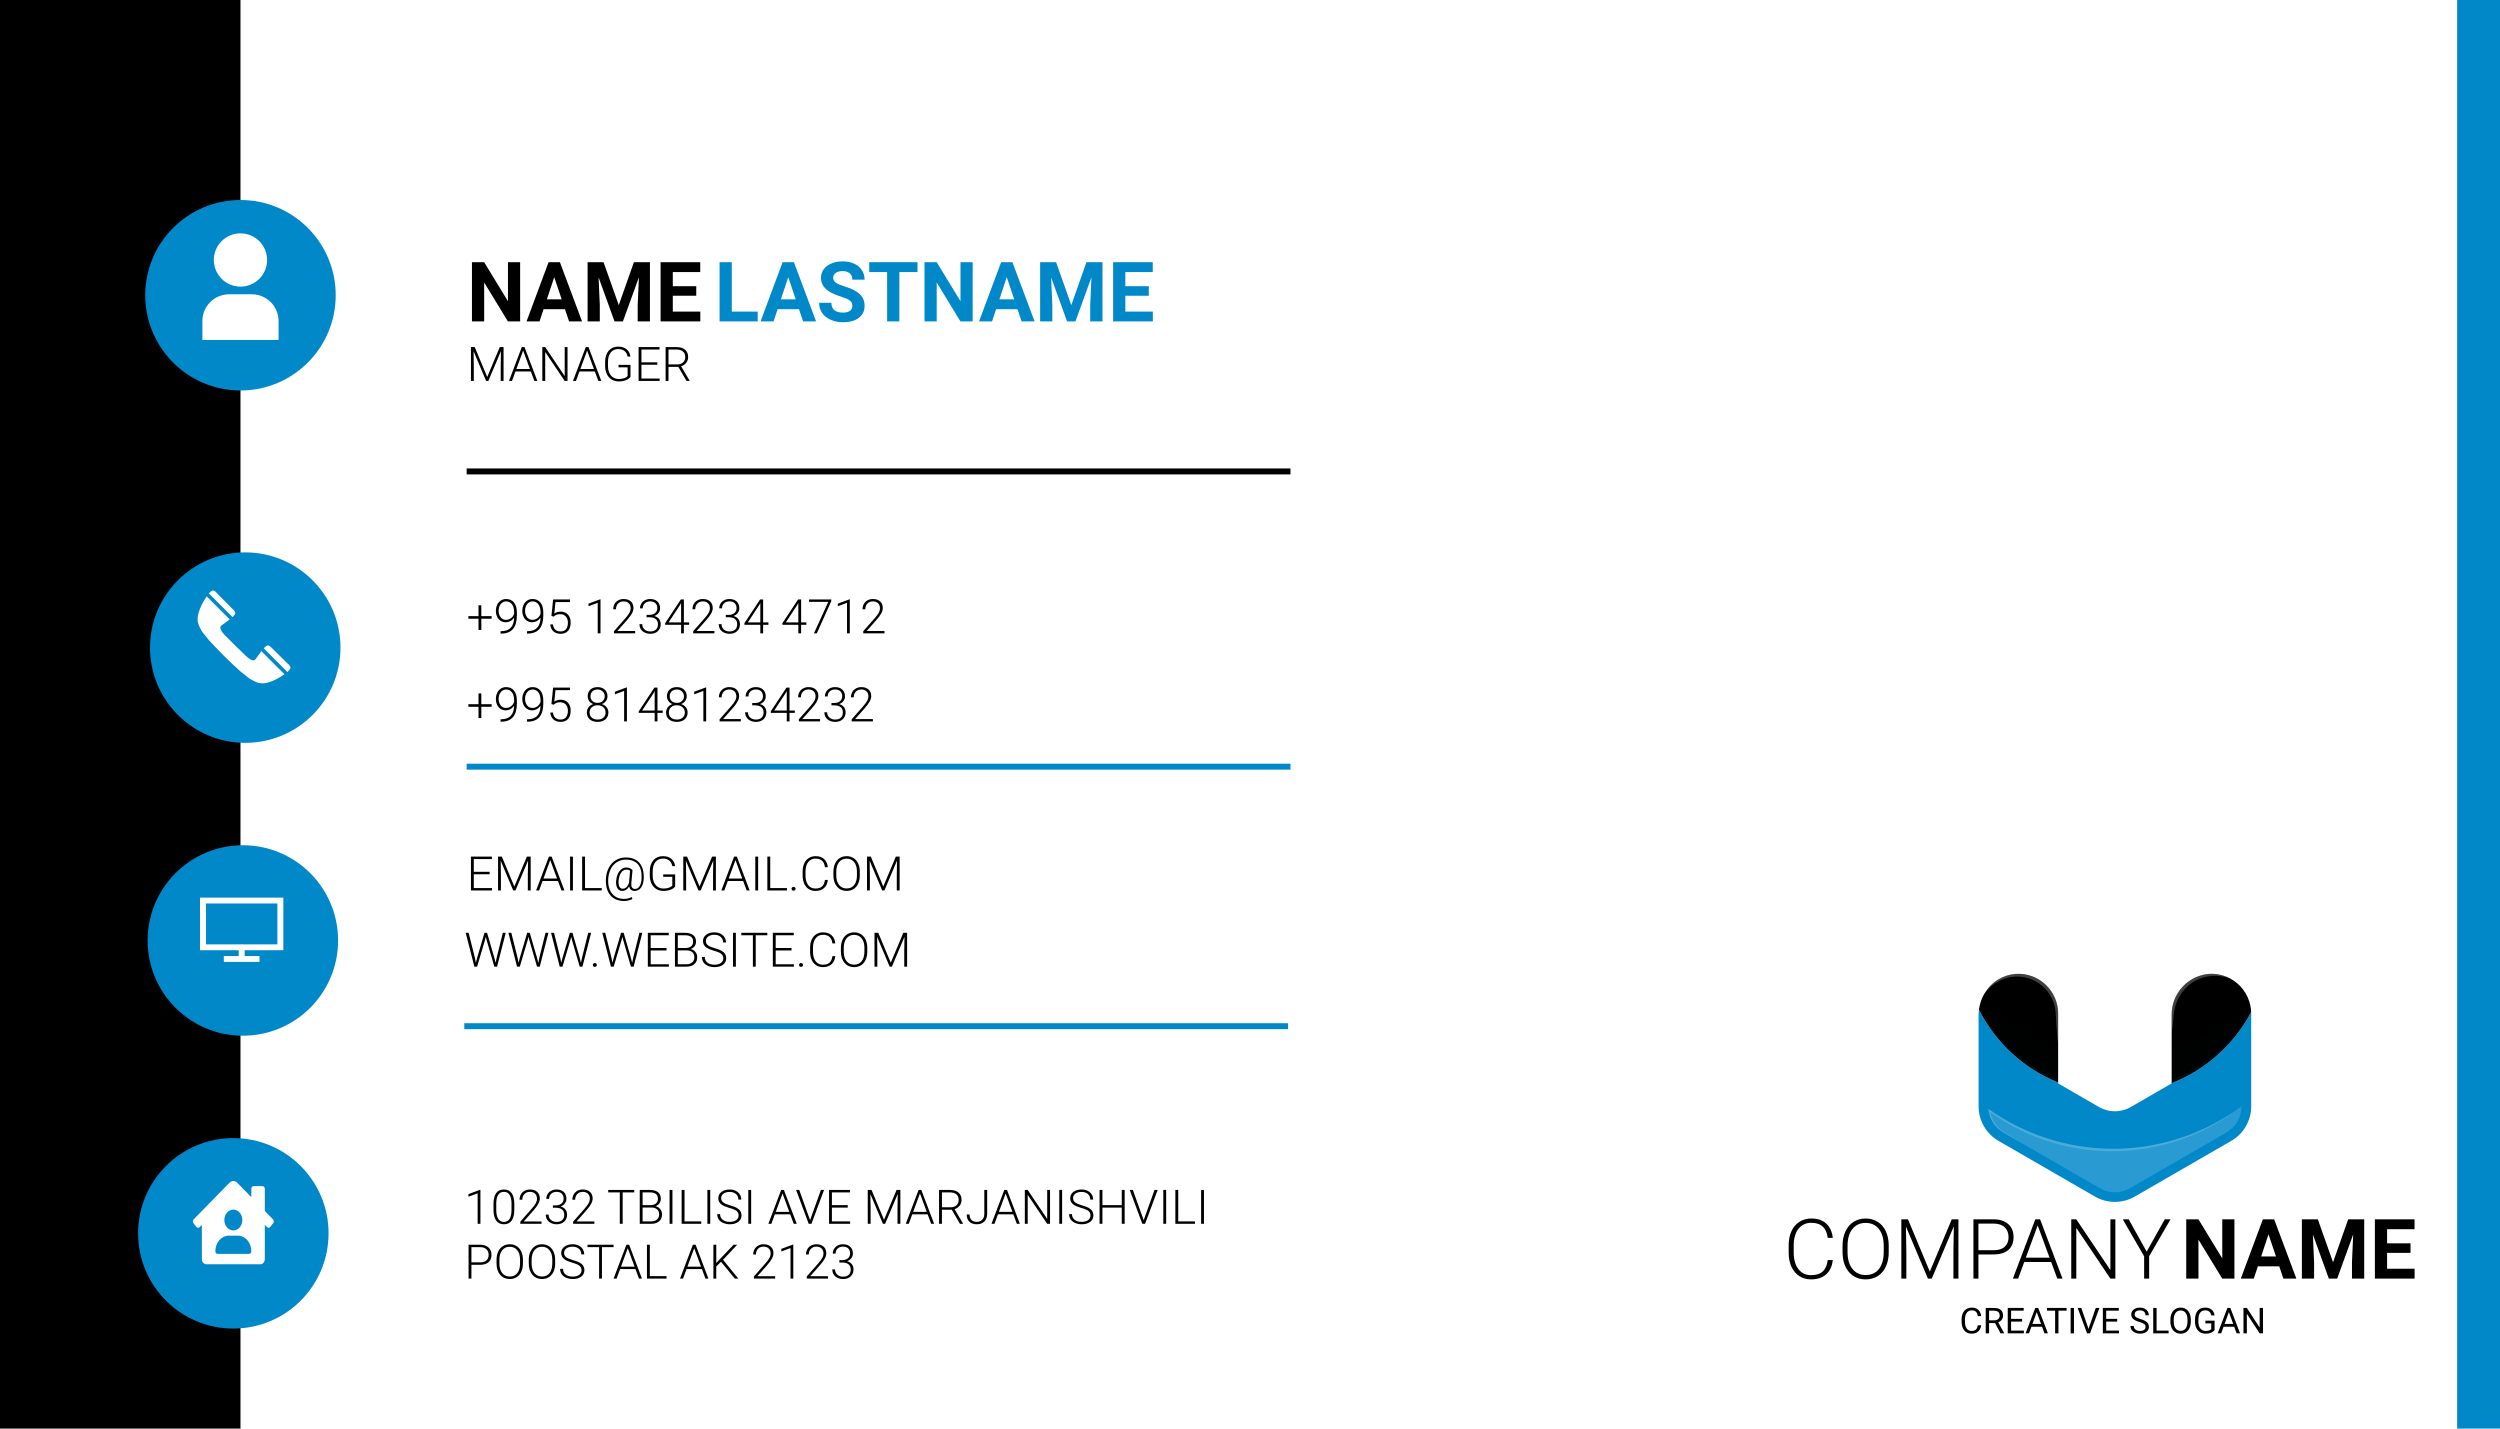 <svg width="1050" height="600" viewBox="0 0 1050 600" fill="none" xmlns="http://www.w3.org/2000/svg">
<rect width="1050" height="600" fill="white"/>
<rect width="101" height="600" fill="black"/>
<rect x="1032" width="18" height="600" fill="#0088C9"/>
<path d="M945.502 425.717V464.692C945.5 467.622 944.728 470.501 943.263 473.039C941.798 475.577 939.692 477.686 937.155 479.153L934.571 480.641L934.558 480.655H934.544C934.53 480.655 934.517 480.668 934.49 480.682L896.598 502.557C894.057 504.019 891.176 504.789 888.244 504.789C885.312 504.789 882.432 504.019 879.891 502.557L839.361 479.153C836.529 477.52 834.242 475.087 832.786 472.159C832.771 472.13 832.753 472.103 832.732 472.078C832.726 472.062 832.717 472.049 832.705 472.037V472.024C832.697 472.017 832.693 472.007 832.692 471.997C831.579 469.722 831.001 467.224 831.001 464.692V426.286C830.994 425.561 831.048 424.837 831.163 424.121C838.199 437.984 850.008 448.837 864.415 454.681V455.033L881.622 464.976C883.64 466.139 885.929 466.751 888.258 466.751C890.587 466.751 892.875 466.139 894.893 464.976L912.101 455.033V454.938C926.437 449.296 938.28 438.71 945.488 425.095C945.502 425.312 945.502 425.508 945.502 425.717Z" fill="#0088C9"/>
<path d="M864.414 425.717V454.681C850.008 448.837 838.199 437.984 831.163 424.121C831.243 423.433 831.365 422.751 831.528 422.078C831.939 420.378 832.605 418.75 833.503 417.249C834.851 414.919 836.747 412.953 839.026 411.522C841.306 410.091 843.9 409.238 846.585 409.037C848.868 408.885 851.159 409.203 853.315 409.972C855.471 410.742 857.446 411.946 859.118 413.509C860.789 415.073 862.122 416.964 863.033 419.064C863.944 421.163 864.414 423.428 864.414 425.717Z" fill="black"/>
<path d="M945.487 425.101C938.279 438.716 926.436 449.302 912.1 454.944V426.291C912.049 421.98 913.627 417.808 916.519 414.61C919.411 411.412 923.403 409.424 927.698 409.043C930.741 408.837 933.782 409.468 936.491 410.87C936.495 410.87 936.498 410.871 936.501 410.873C936.504 410.876 936.505 410.879 936.505 410.883C936.517 410.89 936.531 410.895 936.545 410.897C938.743 412.053 940.656 413.683 942.146 415.67C943.637 417.656 944.667 419.949 945.163 422.382C945.347 423.277 945.456 424.187 945.487 425.101Z" fill="black"/>
<g style="mix-blend-mode:multiply" opacity="0.08">
<g style="mix-blend-mode:multiply" opacity="0.08">
<path d="M864.414 441.416V454.687C850.008 448.843 838.199 437.99 831.163 424.127C831.243 423.439 831.365 422.757 831.528 422.084C838.549 427.252 851.083 435.761 864.414 441.416Z" fill="#0088C9"/>
</g>
</g>
<g style="mix-blend-mode:multiply" opacity="0.08">
<g style="mix-blend-mode:multiply" opacity="0.08">
<path d="M945.488 425.102C938.28 438.717 926.436 449.303 912.101 454.944V441.47C923.776 436.316 934.861 429.916 945.163 422.382C945.348 423.278 945.456 424.188 945.488 425.102Z" fill="#0088C9"/>
</g>
</g>
<g style="mix-blend-mode:screen" opacity="0.4">
<g style="mix-blend-mode:screen" opacity="0.4">
<path d="M941.443 464.645V464.699C941.437 466.916 940.851 469.092 939.743 471.012C938.634 472.933 937.043 474.529 935.126 475.643L894.569 499.046C892.645 500.154 890.464 500.737 888.244 500.737C886.024 500.737 883.843 500.154 881.92 499.046L850.4 480.851L850.291 480.783L841.39 475.643C839.619 474.617 838.122 473.178 837.027 471.449C835.932 469.721 835.27 467.753 835.099 465.713C850.17 476.455 868.177 482.31 886.684 482.484C905.191 482.658 923.305 477.144 938.575 466.687L938.711 466.593L938.778 466.552C939.691 465.93 940.564 465.294 941.443 464.645Z" fill="white"/>
</g>
</g>
<g style="mix-blend-mode:screen" opacity="0.6">
<g style="mix-blend-mode:screen" opacity="0.6">
<path d="M832.705 472.03C832.719 472.043 832.719 472.057 832.732 472.084C832.727 472.068 832.717 472.054 832.705 472.043V472.03Z" fill="white"/>
</g>
</g>
<g style="mix-blend-mode:multiply" opacity="0.25">
<g style="mix-blend-mode:multiply" opacity="0.25">
<path d="M934.49 480.687L896.598 502.562C894.057 504.024 891.176 504.794 888.244 504.794C885.312 504.794 882.432 504.024 879.891 502.562L839.361 479.159C836.529 477.525 834.242 475.092 832.786 472.165C832.894 472.354 833.097 472.679 833.395 473.125C834.105 474.138 834.917 475.076 835.816 475.925C837.207 477.221 838.796 478.285 840.524 479.077C842.526 480.106 844.785 481.269 847.221 482.581C852.131 485.151 857.813 488.222 863.86 491.577C866.877 493.268 870.015 494.973 873.167 496.786C874.75 497.692 876.333 498.598 877.929 499.505L880.324 500.871C881.052 501.302 881.812 501.677 882.596 501.994C885.676 503.273 889.094 503.487 892.309 502.603C893.914 502.142 895.448 501.464 896.868 500.587C898.424 499.721 899.953 498.869 901.468 498.03C907.528 494.675 913.21 491.604 918.107 489.034C927.293 484.157 933.719 481.046 934.49 480.687Z" fill="#0088C9"/>
</g>
</g>
<g style="mix-blend-mode:multiply" opacity="0.25">
<g style="mix-blend-mode:multiply" opacity="0.25">
<path d="M945.488 425.1L944.23 427.671L942.85 430.201L941.348 432.649L939.725 435.03L937.98 437.33L936.14 439.562L934.178 441.699L932.122 443.742L929.971 445.69L927.726 447.543L925.399 449.289L922.991 450.925L920.502 452.454L917.945 453.875L915.32 455.16L913.413 455.985L912.845 456.323C909.003 458.609 905.174 460.923 901.305 463.168L895.475 466.55C893.266 467.783 890.78 468.434 888.251 468.444C886.991 468.438 885.737 468.274 884.517 467.957C883.911 467.794 883.315 467.595 882.731 467.362C882.156 467.131 881.596 466.864 881.054 466.564L875.21 463.168C871.341 460.923 867.512 458.609 863.67 456.337L862.913 455.89V455.647L861.154 454.862L858.53 453.536L855.973 452.075L853.484 450.506L851.076 448.815L848.735 447.029L846.503 445.135L844.366 443.133L842.323 441.05L840.375 438.858L838.549 436.586L836.817 434.245L835.221 431.81L833.733 429.321L832.38 426.751L831.163 424.126L832.664 426.602L834.261 428.983L835.952 431.31L837.724 433.555L839.591 435.72L841.539 437.803L843.581 439.792L845.678 441.699L847.87 443.512L850.142 445.217L852.456 446.84L854.85 448.342L857.299 449.749L859.815 451.047L862.372 452.238L864.414 453.076V455.038L881.622 464.981C883.64 466.144 885.928 466.757 888.258 466.757C890.587 466.757 892.875 466.144 894.893 464.981L912.101 455.038V453.347L914.157 452.522L916.7 451.372L919.203 450.127L921.652 448.761L924.032 447.286L926.359 445.717L928.632 444.053L930.824 442.295L932.934 440.428L934.977 438.48L936.952 436.45L938.832 434.327L940.631 432.135L942.336 429.862L943.959 427.508L945.488 425.1Z" fill="#0088C9"/>
</g>
</g>
<g style="mix-blend-mode:screen" opacity="0.4">
<g style="mix-blend-mode:screen" opacity="0.4">
<path d="M938.575 466.686L935.978 468.566L933.083 470.46C931.108 471.678 929.101 472.823 927.063 473.896C925.007 474.965 922.905 475.939 920.759 476.818C918.612 477.698 916.439 478.5 914.238 479.226C909.828 480.686 905.303 481.772 900.71 482.473C898.411 482.838 896.097 483.095 893.77 483.271C891.403 483.461 889.157 483.528 886.804 483.515C884.477 483.515 882.15 483.407 879.823 483.231L876.346 482.879L872.897 482.392L869.461 481.756L866.052 480.999L862.683 480.106L859.342 479.064L856.054 477.901L852.821 476.602L849.629 475.182L846.504 473.639L843.46 471.948L840.47 470.149L837.561 468.242L835.925 467.078C836.522 470.19 838.271 472.963 840.822 474.843C841.593 475.384 842.391 475.844 843.203 476.358L845.611 477.833L850.291 480.782L841.39 475.641C839.619 474.616 838.122 473.177 837.027 471.448C835.932 469.719 835.27 467.751 835.099 465.712C850.17 476.454 868.177 482.308 886.684 482.483C905.191 482.657 923.305 477.143 938.575 466.686Z" fill="white"/>
</g>
</g>
<g style="mix-blend-mode:screen" opacity="0.5">
<g style="mix-blend-mode:screen" opacity="0.5">
<path d="M864.415 425.717V438.663C864.415 438.663 863.955 435.133 863.644 429.843C863.55 428.531 863.468 427.083 863.401 425.582C863.298 424.1 863.012 422.637 862.549 421.226C861.521 418.187 859.62 415.519 857.083 413.555C855.802 412.572 854.385 411.779 852.876 411.201C851.413 410.68 849.891 410.344 848.344 410.2C847.925 410.2 847.519 410.187 847.113 410.187L846.572 410.173L846.017 410.214C845.294 410.252 844.575 410.347 843.866 410.498C842.546 410.779 841.265 411.22 840.051 411.81C838.196 412.729 836.512 413.96 835.073 415.449C834.546 416.004 834.14 416.45 833.883 416.775C833.693 417.019 833.558 417.181 833.504 417.249C834.852 414.919 836.748 412.953 839.027 411.522C841.307 410.091 843.901 409.238 846.586 409.037C848.869 408.885 851.16 409.203 853.316 409.972C855.472 410.742 857.447 411.946 859.119 413.509C860.79 415.073 862.123 416.964 863.034 419.064C863.945 421.163 864.415 423.428 864.415 425.717Z" fill="white"/>
</g>
</g>
<g style="mix-blend-mode:screen" opacity="0.5">
<g style="mix-blend-mode:screen" opacity="0.5">
<path d="M936.491 410.87C936.329 410.815 935.734 410.626 934.787 410.396C933.277 410.029 931.728 409.843 930.174 409.841C929.157 409.846 928.143 409.941 927.144 410.125C926.604 410.21 926.07 410.332 925.547 410.491C925.29 410.572 925.02 410.64 924.749 410.721C924.478 410.802 924.208 410.924 923.937 411.018C922.848 411.462 921.802 412.005 920.812 412.642C919.806 413.32 918.877 414.104 918.039 414.982C917.183 415.842 916.425 416.795 915.78 417.823C915.146 418.829 914.612 419.893 914.184 421.002C913.971 421.527 913.79 422.065 913.643 422.612C913.481 423.126 913.355 423.65 913.264 424.181C913.153 424.708 913.072 425.241 913.02 425.777L912.98 426.17C912.966 426.224 912.953 426.332 912.953 426.332L912.939 426.521C912.912 426.778 912.898 427.036 912.871 427.279C912.547 431.256 912.1 433.894 912.1 433.894V426.291C912.049 421.98 913.627 417.808 916.519 414.61C919.411 411.412 923.403 409.424 927.698 409.043C930.741 408.837 933.782 409.468 936.491 410.87Z" fill="white"/>
</g>
</g>
<path d="M769.764 529.241C769.479 531.862 768.539 533.867 766.944 535.257C765.361 536.647 763.247 537.342 760.604 537.342C758.758 537.342 757.123 536.88 755.699 535.958C754.286 535.035 753.193 533.73 752.418 532.044C751.643 530.346 751.25 528.41 751.239 526.233V523.003C751.239 520.793 751.626 518.833 752.401 517.125C753.176 515.416 754.286 514.1 755.733 513.177C757.192 512.243 758.867 511.775 760.758 511.775C763.424 511.775 765.526 512.499 767.064 513.946C768.613 515.381 769.514 517.369 769.764 519.91H767.645C767.121 515.683 764.825 513.57 760.758 513.57C758.502 513.57 756.702 514.413 755.357 516.099C754.024 517.785 753.358 520.115 753.358 523.089V526.131C753.358 529.002 754.007 531.292 755.306 533.001C756.616 534.71 758.382 535.564 760.604 535.564C762.803 535.564 764.461 535.04 765.577 533.992C766.694 532.933 767.383 531.349 767.645 529.241H769.764ZM793.263 525.909C793.263 528.199 792.864 530.21 792.066 531.941C791.28 533.673 790.152 535.006 788.683 535.94C787.213 536.875 785.515 537.342 783.59 537.342C780.685 537.342 778.338 536.305 776.549 534.231C774.76 532.146 773.866 529.338 773.866 525.806V523.243C773.866 520.975 774.264 518.97 775.062 517.227C775.871 515.472 777.01 514.128 778.48 513.194C779.95 512.248 781.642 511.775 783.556 511.775C785.47 511.775 787.156 512.237 788.614 513.16C790.084 514.083 791.218 515.387 792.015 517.073C792.813 518.759 793.229 520.713 793.263 522.935V525.909ZM791.161 523.208C791.161 520.212 790.483 517.865 789.127 516.167C787.771 514.47 785.914 513.621 783.556 513.621C781.243 513.621 779.397 514.476 778.019 516.185C776.651 517.882 775.968 520.258 775.968 523.311V525.909C775.968 528.86 776.651 531.201 778.019 532.933C779.386 534.653 781.243 535.513 783.59 535.513C785.971 535.513 787.828 534.664 789.161 532.967C790.494 531.258 791.161 528.882 791.161 525.84V523.208ZM801.346 512.117L810.523 534.078L819.735 512.117H822.538V537H820.436V526.165L820.606 515.057L811.344 537H809.72L800.492 515.142L800.663 526.097V537H798.561V512.117H801.346ZM830.946 526.866V537H828.844V512.117H837.32C839.907 512.117 841.946 512.778 843.438 514.1C844.942 515.421 845.694 517.238 845.694 519.551C845.694 521.887 844.971 523.693 843.524 524.969C842.088 526.233 840.003 526.866 837.269 526.866H830.946ZM830.946 525.088H837.32C839.36 525.088 840.915 524.604 841.986 523.636C843.057 522.667 843.592 521.317 843.592 519.585C843.592 517.865 843.057 516.498 841.986 515.484C840.926 514.458 839.417 513.934 837.457 513.912H830.946V525.088ZM861.485 530.027H850.189L847.625 537H845.421L854.837 512.117H856.837L866.253 537H864.066L861.485 530.027ZM850.838 528.233H860.819L855.829 514.681L850.838 528.233ZM888.453 537H886.351L872.047 515.706V537H869.928V512.117H872.047L886.368 533.428V512.117H888.453V537ZM901.595 525.687L909.2 512.117H911.627L902.638 527.635V537H900.536V527.635L891.563 512.117H894.059L901.595 525.687Z" fill="black"/>
<path d="M832.082 556.616C831.95 557.744 831.533 558.616 830.83 559.231C830.131 559.841 829.201 560.146 828.039 560.146C826.779 560.146 825.769 559.695 825.007 558.792C824.25 557.888 823.872 556.68 823.872 555.166V554.141C823.872 553.149 824.047 552.278 824.399 551.526C824.755 550.774 825.258 550.198 825.908 549.797C826.557 549.392 827.309 549.189 828.164 549.189C829.296 549.189 830.205 549.507 830.888 550.142C831.572 550.771 831.97 551.646 832.082 552.764H830.668C830.546 551.914 830.28 551.299 829.87 550.918C829.465 550.537 828.896 550.347 828.164 550.347C827.265 550.347 826.56 550.679 826.047 551.343C825.539 552.007 825.285 552.952 825.285 554.177V555.21C825.285 556.367 825.527 557.288 826.01 557.971C826.494 558.655 827.17 558.997 828.039 558.997C828.82 558.997 829.418 558.821 829.833 558.469C830.253 558.113 830.532 557.495 830.668 556.616H832.082ZM837.919 555.686H835.415V560H834.001V549.336H837.531C838.732 549.336 839.655 549.609 840.3 550.156C840.949 550.703 841.274 551.499 841.274 552.544C841.274 553.208 841.093 553.787 840.732 554.28C840.375 554.773 839.877 555.142 839.238 555.386L841.743 559.912V560H840.234L837.919 555.686ZM835.415 554.536H837.575C838.273 554.536 838.828 554.355 839.238 553.994C839.653 553.633 839.86 553.149 839.86 552.544C839.86 551.885 839.663 551.379 839.267 551.028C838.876 550.676 838.31 550.498 837.568 550.493H835.415V554.536ZM849.279 555.071H844.658V558.85H850.026V560H843.251V549.336H849.953V550.493H844.658V553.921H849.279V555.071ZM857.666 557.217H853.198L852.194 560H850.744L854.816 549.336H856.047L860.126 560H858.684L857.666 557.217ZM853.623 556.06H857.248L855.432 551.072L853.623 556.06ZM867.978 550.493H864.55V560H863.151V550.493H859.731V549.336H867.978V550.493ZM871.069 560H869.663V549.336H871.069V560ZM877.177 558.132L880.224 549.336H881.762L877.807 560H876.562L872.614 549.336H874.145L877.177 558.132ZM889.226 555.071H884.604V558.85H889.973V560H883.198V549.336H889.899V550.493H884.604V553.921H889.226V555.071ZM898.586 555.247C897.38 554.9 896.501 554.475 895.949 553.972C895.402 553.464 895.129 552.839 895.129 552.097C895.129 551.257 895.463 550.564 896.132 550.017C896.806 549.465 897.68 549.189 898.754 549.189C899.487 549.189 900.139 549.331 900.71 549.614C901.286 549.897 901.73 550.288 902.043 550.786C902.36 551.284 902.519 551.829 902.519 552.419H901.105C901.105 551.775 900.9 551.27 900.49 550.903C900.08 550.532 899.501 550.347 898.754 550.347C898.061 550.347 897.519 550.5 897.128 550.808C896.743 551.111 896.55 551.533 896.55 552.075C896.55 552.51 896.733 552.878 897.099 553.181C897.47 553.479 898.098 553.752 898.981 554.001C899.87 554.25 900.563 554.526 901.062 554.829C901.564 555.127 901.936 555.476 902.175 555.876C902.419 556.277 902.541 556.748 902.541 557.29C902.541 558.154 902.204 558.848 901.53 559.37C900.856 559.888 899.956 560.146 898.828 560.146C898.095 560.146 897.412 560.007 896.777 559.729C896.142 559.446 895.651 559.06 895.305 558.572C894.963 558.083 894.792 557.529 894.792 556.909H896.206C896.206 557.554 896.442 558.064 896.916 558.44C897.395 558.811 898.032 558.997 898.828 558.997C899.57 558.997 900.139 558.845 900.534 558.542C900.93 558.24 901.127 557.827 901.127 557.305C901.127 556.782 900.944 556.379 900.578 556.096C900.212 555.808 899.548 555.525 898.586 555.247ZM905.764 558.85H910.817V560H904.35V549.336H905.764V558.85ZM920.141 555.012C920.141 556.057 919.965 556.97 919.614 557.751C919.262 558.528 918.764 559.121 918.12 559.531C917.475 559.941 916.723 560.146 915.864 560.146C915.024 560.146 914.279 559.941 913.63 559.531C912.98 559.116 912.475 558.528 912.114 557.766C911.757 557 911.574 556.113 911.564 555.107V554.338C911.564 553.313 911.743 552.407 912.099 551.621C912.456 550.835 912.958 550.234 913.608 549.819C914.262 549.399 915.009 549.189 915.849 549.189C916.704 549.189 917.456 549.397 918.105 549.812C918.759 550.222 919.262 550.82 919.614 551.606C919.965 552.388 920.141 553.298 920.141 554.338V555.012ZM918.742 554.324C918.742 553.059 918.488 552.09 917.98 551.416C917.473 550.737 916.762 550.398 915.849 550.398C914.96 550.398 914.26 550.737 913.747 551.416C913.239 552.09 912.978 553.027 912.963 554.229V555.012C912.963 556.238 913.22 557.202 913.732 557.905C914.25 558.604 914.96 558.953 915.864 558.953C916.772 558.953 917.475 558.623 917.973 557.964C918.471 557.3 918.728 556.35 918.742 555.115V554.324ZM930.124 558.601C929.763 559.119 929.257 559.507 928.608 559.766C927.963 560.02 927.211 560.146 926.352 560.146C925.483 560.146 924.711 559.944 924.038 559.539C923.364 559.128 922.841 558.547 922.47 557.795C922.104 557.043 921.916 556.172 921.906 555.181V554.25C921.906 552.644 922.28 551.399 923.027 550.515C923.779 549.631 924.833 549.189 926.191 549.189C927.304 549.189 928.2 549.475 928.879 550.046C929.558 550.613 929.973 551.418 930.124 552.463H928.718C928.454 551.052 927.614 550.347 926.198 550.347C925.256 550.347 924.541 550.679 924.052 551.343C923.569 552.002 923.325 552.959 923.32 554.214V555.085C923.32 556.282 923.593 557.234 924.14 557.942C924.687 558.645 925.427 558.997 926.359 558.997C926.887 558.997 927.348 558.938 927.744 558.821C928.139 558.704 928.466 558.506 928.725 558.228V555.833H926.257V554.69H930.124V558.601ZM938.364 557.217H933.896L932.893 560H931.442L935.515 549.336H936.745L940.825 560H939.382L938.364 557.217ZM934.321 556.06H937.946L936.13 551.072L934.321 556.06ZM950.456 560H949.042L943.674 551.782V560H942.26V549.336H943.674L949.057 557.59V549.336H950.456V560Z" fill="black"/>
<path d="M938.456 537H933.329L923.349 520.628V537H918.222V512.117H923.349L933.346 528.523V512.117H938.456V537ZM957.289 531.873H948.3L946.591 537H941.139L950.402 512.117H955.153L964.467 537H959.015L957.289 531.873ZM949.684 527.72H955.905L952.777 518.406L949.684 527.72ZM973.49 512.117L979.882 530.164L986.239 512.117H992.973V537H987.829V530.198L988.341 518.458L981.625 537H978.104L971.405 518.475L971.918 530.198V537H966.791V512.117H973.49ZM1012.42 526.216H1002.58V532.881H1014.13V537H997.45V512.117H1014.1V516.27H1002.58V522.2H1012.42V526.216Z" fill="black"/>
<g filter="url(#filter0_d)">
<circle cx="101" cy="120" r="40" fill="#0088C9"/>
</g>
<g filter="url(#filter1_d)">
<circle cx="103" cy="268" r="40" fill="#0088C9"/>
</g>
<g filter="url(#filter2_d)">
<circle cx="102" cy="391" r="40" fill="#0088C9"/>
</g>
<g filter="url(#filter3_d)">
<circle cx="98" cy="514" r="40" fill="#0088C9"/>
</g>
<path d="M85 142.8H117V134.8C116.997 131.83 115.816 128.984 113.716 126.884C111.616 124.784 108.769 123.603 105.8 123.6H96.2C93.231 123.603 90.384 124.784 88.284 126.884C86.184 128.984 85.003 131.83 85 134.8V142.8Z" fill="white"/>
<path d="M89.8 109.2C89.8 111.415 90.457 113.581 91.688 115.422C92.918 117.264 94.668 118.7 96.714 119.547C98.76 120.395 101.012 120.617 103.185 120.185C105.358 119.753 107.353 118.686 108.92 117.12C110.486 115.553 111.553 113.558 111.985 111.385C112.417 109.212 112.195 106.96 111.347 104.914C110.5 102.867 109.064 101.118 107.222 99.888C105.381 98.657 103.215 98 101 98C98.03 98 95.181 99.18 93.081 101.28C90.98 103.381 89.8 106.23 89.8 109.2Z" fill="white"/>
<path d="M110.763 272.306L111.202 271.844C112.388 270.7 112.938 270.898 114.058 272.02L120.099 278.003C121.901 279.785 122.757 280.115 121.154 281.809L120.714 282.271L110.763 272.306ZM109.774 273.472L119.44 283.151C117.375 284.691 111.817 288.299 107.709 286.517C104.041 284.911 103.865 284.119 101.119 282.117C96.484 278.047 91.519 272.922 87.784 268.918C85.785 266.146 84.863 266.036 83.391 262.318C81.831 258.359 85.346 252.639 86.818 250.483L96.484 260.162L92.925 262.758C91.914 263.506 93.057 265.398 94.375 266.718C96.681 269.006 101.361 273.714 103.316 275.518C104.612 276.815 106.501 277.981 107.27 276.969L109.774 273.472ZM87.697 249.229L88.158 248.767C89.783 247.271 90.135 248.129 91.892 249.911L97.868 255.939C98.944 257.061 99.186 257.589 98.109 258.733L97.648 259.173L87.697 249.229Z" fill="white"/>
<path d="M84 377V399.091H100.25V401.545H94V404H109V401.545H102.75V399.091H119V377H84ZM86.5 379.455H116.5V396.636H86.5V379.455Z" fill="white"/>
<path d="M114.687 512.151L111.222 508.608V499.281C111.222 498.991 111.123 498.713 110.946 498.508C110.768 498.303 110.528 498.188 110.278 498.188H106.5C106.25 498.188 106.009 498.303 105.832 498.508C105.655 498.713 105.556 498.991 105.556 499.281V502.813L99.581 496.704C99.21 496.315 98.504 496 98 496C97.496 496 96.792 496.315 96.422 496.704L81.311 512.153C81.124 512.371 81.014 512.661 81 512.967C81.012 513.234 81.097 513.49 81.241 513.699L82.505 515.325C82.702 515.53 82.95 515.657 83.213 515.688C83.442 515.661 83.66 515.564 83.844 515.407L84.783 514.45V528.812C84.783 529.393 84.982 529.949 85.336 530.359C85.691 530.77 86.171 531 86.672 531H109.333C109.834 531 110.315 530.77 110.669 530.359C111.023 529.949 111.222 529.393 111.222 528.812V514.449L112.161 515.406C112.347 515.563 112.565 515.66 112.794 515.688C113.055 515.656 113.301 515.529 113.495 515.325L114.759 513.697C114.894 513.483 114.978 513.23 115 512.966C114.973 512.663 114.863 512.377 114.687 512.151ZM98 508.031C98.747 508.031 99.478 508.288 100.099 508.769C100.72 509.249 101.204 509.933 101.49 510.732C101.776 511.531 101.851 512.411 101.705 513.26C101.559 514.108 101.2 514.888 100.671 515.5C100.143 516.112 99.47 516.528 98.737 516.697C98.004 516.866 97.245 516.779 96.554 516.448C95.864 516.117 95.274 515.556 94.859 514.837C94.444 514.117 94.222 513.272 94.222 512.406C94.222 511.246 94.62 510.133 95.329 509.313C96.037 508.492 96.998 508.031 98 508.031ZM104.611 526.625H91.389C91.138 526.625 90.898 526.51 90.721 526.305C90.544 526.1 90.444 525.821 90.444 525.531C90.444 523.791 91.041 522.122 92.104 520.891C93.167 519.66 94.608 518.969 96.111 518.969H99.889C101.392 518.969 102.833 519.66 103.896 520.891C104.959 522.122 105.556 523.791 105.556 525.531C105.556 525.821 105.456 526.1 105.279 526.305C105.102 526.51 104.862 526.625 104.611 526.625Z" fill="white"/>
<path d="M218.456 135H213.329L203.349 118.628V135H198.222V110.117H203.349L213.346 126.523V110.117H218.456V135ZM237.289 129.873H228.3L226.591 135H221.139L230.402 110.117H235.153L244.467 135H239.015L237.289 129.873ZM229.684 125.72H235.905L232.777 116.406L229.684 125.72ZM253.49 110.117L259.882 128.164L266.239 110.117H272.973V135H267.829V128.198L268.341 116.458L261.625 135H258.104L251.405 116.475L251.918 128.198V135H246.791V110.117H253.49ZM292.421 124.216H282.577V130.881H294.13V135H277.45V110.117H294.096V114.27H282.577V120.2H292.421V124.216Z" fill="black"/>
<path d="M307.349 130.881H318.235V135H302.222V110.117H307.349V130.881ZM335.581 129.873H326.592L324.883 135H319.431L328.694 110.117H333.445L342.759 135H337.307L335.581 129.873ZM327.976 125.72H334.197L331.069 116.406L327.976 125.72ZM357.986 128.472C357.986 127.503 357.644 126.763 356.96 126.25C356.277 125.726 355.046 125.179 353.269 124.609C351.492 124.028 350.085 123.459 349.048 122.9C346.222 121.374 344.81 119.317 344.81 116.731C344.81 115.387 345.186 114.19 345.938 113.142C346.701 112.083 347.789 111.257 349.202 110.664C350.626 110.072 352.221 109.775 353.987 109.775C355.764 109.775 357.348 110.1 358.738 110.75C360.128 111.388 361.204 112.293 361.968 113.467C362.743 114.64 363.13 115.973 363.13 117.466H358.003C358.003 116.326 357.644 115.444 356.926 114.817C356.208 114.179 355.2 113.86 353.901 113.86C352.648 113.86 351.674 114.128 350.979 114.663C350.284 115.187 349.937 115.882 349.937 116.748C349.937 117.557 350.341 118.235 351.15 118.782C351.97 119.329 353.172 119.841 354.756 120.32C357.673 121.197 359.797 122.285 361.13 123.584C362.463 124.883 363.13 126.501 363.13 128.438C363.13 130.591 362.315 132.283 360.686 133.513C359.057 134.732 356.864 135.342 354.106 135.342C352.192 135.342 350.449 134.994 348.877 134.299C347.305 133.593 346.103 132.63 345.271 131.411C344.451 130.192 344.041 128.779 344.041 127.173H349.185C349.185 129.919 350.825 131.292 354.106 131.292C355.326 131.292 356.277 131.047 356.96 130.557C357.644 130.055 357.986 129.36 357.986 128.472ZM385.347 114.27H377.725V135H372.598V114.27H365.078V110.117H385.347V114.27ZM408.521 135H403.394L393.413 118.628V135H388.286V110.117H393.413L403.411 126.523V110.117H408.521V135ZM427.354 129.873H418.364L416.655 135H411.204L420.466 110.117H425.217L434.531 135H429.08L427.354 129.873ZM419.749 125.72H425.969L422.842 116.406L419.749 125.72ZM443.555 110.117L449.946 128.164L456.304 110.117H463.037V135H457.893V128.198L458.406 116.458L451.689 135H448.169L441.47 116.475L441.982 128.198V135H436.855V110.117H443.555ZM482.485 124.216H472.642V130.881H484.194V135H467.515V110.117H484.16V114.27H472.642V120.2H482.485V124.216Z" fill="#0088C9"/>
<path d="M199.389 145.781L204.633 158.33L209.896 145.781H211.498V160H210.297V153.809L210.395 147.461L205.102 160H204.174L198.9 147.51L198.998 153.77V160H197.797V145.781H199.389ZM222.953 156.016H216.498L215.033 160H213.773L219.154 145.781H220.297L225.678 160H224.428L222.953 156.016ZM216.869 154.99H222.572L219.721 147.246L216.869 154.99ZM238.363 160H237.162L228.988 147.832V160H227.777V145.781H228.988L237.172 157.959V145.781H238.363V160ZM249.828 156.016H243.373L241.908 160H240.648L246.029 145.781H247.172L252.553 160H251.303L249.828 156.016ZM243.744 154.99H249.447L246.596 147.246L243.744 154.99ZM264.799 158.311C264.382 158.903 263.728 159.365 262.836 159.697C261.951 160.029 260.958 160.195 259.857 160.195C258.744 160.195 257.755 159.928 256.889 159.395C256.023 158.861 255.352 158.105 254.877 157.129C254.402 156.152 254.161 155.033 254.154 153.77V151.973C254.154 150 254.652 148.444 255.648 147.305C256.645 146.159 257.982 145.586 259.662 145.586C261.127 145.586 262.305 145.96 263.197 146.709C264.089 147.451 264.62 148.477 264.789 149.785H263.588C263.412 148.743 262.986 147.956 262.309 147.422C261.638 146.882 260.759 146.611 259.672 146.611C258.344 146.611 257.292 147.083 256.518 148.027C255.743 148.971 255.355 150.303 255.355 152.021V153.701C255.355 154.782 255.538 155.739 255.902 156.572C256.273 157.399 256.801 158.04 257.484 158.496C258.174 158.952 258.965 159.18 259.857 159.18C260.893 159.18 261.781 159.017 262.523 158.691C263.005 158.477 263.363 158.226 263.598 157.939V154.268H259.779V153.252H264.799V158.311ZM276.059 153.184H269.408V158.984H277.055V160H268.207V145.781H277.006V146.807H269.408V152.168H276.059V153.184ZM284.906 154.082H280.775V160H279.564V145.781H284.184C285.701 145.781 286.885 146.149 287.738 146.885C288.591 147.62 289.018 148.649 289.018 149.971C289.018 150.882 288.751 151.686 288.217 152.383C287.683 153.079 286.967 153.561 286.068 153.828L289.623 159.873V160H288.344L284.906 154.082ZM280.775 153.057H284.457C285.466 153.057 286.277 152.77 286.889 152.197C287.501 151.624 287.807 150.882 287.807 149.971C287.807 148.968 287.488 148.19 286.85 147.637C286.212 147.083 285.316 146.807 284.164 146.807H280.775V153.057Z" fill="black"/>
<path d="M202.152 258.773H206.479V259.867H202.152V264.574H200.971V259.867H196.732V258.773H200.971V254.223H202.152V258.773ZM215.922 259.418C215.505 260.03 214.988 260.505 214.369 260.844C213.751 261.176 213.08 261.342 212.357 261.342C211.55 261.342 210.837 261.133 210.219 260.717C209.6 260.3 209.122 259.724 208.783 258.988C208.445 258.253 208.275 257.449 208.275 256.576C208.275 255.639 208.454 254.786 208.812 254.018C209.177 253.249 209.682 252.654 210.326 252.23C210.977 251.801 211.726 251.586 212.572 251.586C213.998 251.586 215.108 252.087 215.902 253.09C216.697 254.086 217.094 255.502 217.094 257.338V258.393C217.094 260.958 216.547 262.885 215.453 264.174C214.359 265.463 212.689 266.107 210.443 266.107H210.229L210.238 265.092H210.648C212.348 265.066 213.64 264.584 214.525 263.646C215.411 262.709 215.876 261.299 215.922 259.418ZM212.504 260.336C213.285 260.336 213.985 260.105 214.604 259.643C215.229 259.174 215.671 258.568 215.932 257.826V257.152C215.932 255.707 215.629 254.587 215.023 253.793C214.424 252.992 213.614 252.592 212.592 252.592C211.667 252.592 210.909 252.966 210.316 253.715C209.724 254.457 209.428 255.395 209.428 256.527C209.428 257.615 209.711 258.523 210.277 259.252C210.85 259.975 211.592 260.336 212.504 260.336ZM227.016 259.418C226.599 260.03 226.081 260.505 225.463 260.844C224.844 261.176 224.174 261.342 223.451 261.342C222.644 261.342 221.931 261.133 221.312 260.717C220.694 260.3 220.215 259.724 219.877 258.988C219.538 258.253 219.369 257.449 219.369 256.576C219.369 255.639 219.548 254.786 219.906 254.018C220.271 253.249 220.775 252.654 221.42 252.23C222.071 251.801 222.82 251.586 223.666 251.586C225.092 251.586 226.202 252.087 226.996 253.09C227.79 254.086 228.188 255.502 228.188 257.338V258.393C228.188 260.958 227.641 262.885 226.547 264.174C225.453 265.463 223.783 266.107 221.537 266.107H221.322L221.332 265.092H221.742C223.441 265.066 224.734 264.584 225.619 263.646C226.505 262.709 226.97 261.299 227.016 259.418ZM223.598 260.336C224.379 260.336 225.079 260.105 225.697 259.643C226.322 259.174 226.765 258.568 227.025 257.826V257.152C227.025 255.707 226.723 254.587 226.117 253.793C225.518 252.992 224.708 252.592 223.686 252.592C222.761 252.592 222.003 252.966 221.41 253.715C220.818 254.457 220.521 255.395 220.521 256.527C220.521 257.615 220.805 258.523 221.371 259.252C221.944 259.975 222.686 260.336 223.598 260.336ZM231.605 258.715L232.299 251.781H239.408V252.865H233.305L232.807 257.67C233.568 257.149 234.46 256.889 235.482 256.889C236.765 256.889 237.787 257.305 238.549 258.139C239.311 258.972 239.691 260.082 239.691 261.469C239.691 262.966 239.32 264.128 238.578 264.955C237.836 265.782 236.791 266.195 235.443 266.195C234.206 266.195 233.204 265.85 232.436 265.16C231.667 264.47 231.228 263.503 231.117 262.26H232.24C232.351 263.23 232.68 263.965 233.227 264.467C233.773 264.962 234.512 265.209 235.443 265.209C236.459 265.209 237.224 264.887 237.738 264.242C238.259 263.598 238.52 262.68 238.52 261.488C238.52 260.447 238.23 259.597 237.65 258.939C237.071 258.282 236.28 257.953 235.277 257.953C234.724 257.953 234.242 258.025 233.832 258.168C233.422 258.305 232.989 258.575 232.533 258.979L231.605 258.715ZM252.211 266H251.039V253.188L247.172 254.623V253.529L252.016 251.732H252.211V266ZM266.771 266H257.865V265.102L262.738 259.574C263.546 258.643 264.105 257.875 264.418 257.27C264.73 256.664 264.887 256.075 264.887 255.502C264.887 254.604 264.623 253.894 264.096 253.373C263.568 252.846 262.842 252.582 261.918 252.582C260.961 252.582 260.186 252.888 259.594 253.5C259.008 254.112 258.715 254.906 258.715 255.883H257.553C257.553 255.082 257.732 254.353 258.09 253.695C258.454 253.038 258.969 252.523 259.633 252.152C260.303 251.775 261.065 251.586 261.918 251.586C263.22 251.586 264.236 251.928 264.965 252.611C265.701 253.295 266.068 254.226 266.068 255.404C266.068 256.068 265.86 256.794 265.443 257.582C265.033 258.37 264.307 259.353 263.266 260.531L259.301 265.014H266.771V266ZM271.557 258.256H272.768C273.438 258.256 274.024 258.139 274.525 257.904C275.027 257.663 275.408 257.338 275.668 256.928C275.935 256.511 276.068 256.033 276.068 255.492C276.068 254.581 275.811 253.868 275.297 253.354C274.783 252.839 274.044 252.582 273.08 252.582C272.169 252.582 271.42 252.852 270.834 253.393C270.255 253.926 269.965 254.633 269.965 255.512H268.793C268.793 254.776 268.979 254.105 269.35 253.5C269.721 252.888 270.235 252.416 270.893 252.084C271.55 251.752 272.279 251.586 273.08 251.586C274.369 251.586 275.385 251.938 276.127 252.641C276.869 253.344 277.24 254.307 277.24 255.531C277.24 256.215 277.022 256.846 276.586 257.426C276.156 257.999 275.564 258.428 274.809 258.715C275.694 258.962 276.365 259.389 276.82 259.994C277.276 260.593 277.504 261.309 277.504 262.143C277.504 263.36 277.107 264.34 276.312 265.082C275.518 265.824 274.457 266.195 273.129 266.195C272.283 266.195 271.505 266.026 270.795 265.688C270.092 265.349 269.545 264.877 269.154 264.271C268.77 263.66 268.578 262.95 268.578 262.143H269.75C269.75 263.048 270.066 263.786 270.697 264.359C271.329 264.926 272.139 265.209 273.129 265.209C274.138 265.209 274.923 264.952 275.482 264.438C276.049 263.917 276.332 263.165 276.332 262.182C276.332 261.231 276.026 260.505 275.414 260.004C274.809 259.503 273.913 259.252 272.729 259.252H271.557V258.256ZM287.23 261.42H289.447V262.406H287.23V266H286.059V262.406H279.369V261.742L285.951 251.781H287.23V261.42ZM280.805 261.42H286.059V253.295L285.541 254.193L280.805 261.42ZM300.053 266H291.146V265.102L296.02 259.574C296.827 258.643 297.387 257.875 297.699 257.27C298.012 256.664 298.168 256.075 298.168 255.502C298.168 254.604 297.904 253.894 297.377 253.373C296.85 252.846 296.124 252.582 295.199 252.582C294.242 252.582 293.467 252.888 292.875 253.5C292.289 254.112 291.996 254.906 291.996 255.883H290.834C290.834 255.082 291.013 254.353 291.371 253.695C291.736 253.038 292.25 252.523 292.914 252.152C293.585 251.775 294.346 251.586 295.199 251.586C296.501 251.586 297.517 251.928 298.246 252.611C298.982 253.295 299.35 254.226 299.35 255.404C299.35 256.068 299.141 256.794 298.725 257.582C298.314 258.37 297.589 259.353 296.547 260.531L292.582 265.014H300.053V266ZM304.838 258.256H306.049C306.719 258.256 307.305 258.139 307.807 257.904C308.308 257.663 308.689 257.338 308.949 256.928C309.216 256.511 309.35 256.033 309.35 255.492C309.35 254.581 309.092 253.868 308.578 253.354C308.064 252.839 307.325 252.582 306.361 252.582C305.45 252.582 304.701 252.852 304.115 253.393C303.536 253.926 303.246 254.633 303.246 255.512H302.074C302.074 254.776 302.26 254.105 302.631 253.5C303.002 252.888 303.516 252.416 304.174 252.084C304.831 251.752 305.561 251.586 306.361 251.586C307.65 251.586 308.666 251.938 309.408 252.641C310.15 253.344 310.521 254.307 310.521 255.531C310.521 256.215 310.303 256.846 309.867 257.426C309.438 257.999 308.845 258.428 308.09 258.715C308.975 258.962 309.646 259.389 310.102 259.994C310.557 260.593 310.785 261.309 310.785 262.143C310.785 263.36 310.388 264.34 309.594 265.082C308.799 265.824 307.738 266.195 306.41 266.195C305.564 266.195 304.786 266.026 304.076 265.688C303.373 265.349 302.826 264.877 302.436 264.271C302.051 263.66 301.859 262.95 301.859 262.143H303.031C303.031 263.048 303.347 263.786 303.979 264.359C304.61 264.926 305.421 265.209 306.41 265.209C307.419 265.209 308.204 264.952 308.764 264.438C309.33 263.917 309.613 263.165 309.613 262.182C309.613 261.231 309.307 260.505 308.695 260.004C308.09 259.503 307.195 259.252 306.01 259.252H304.838V258.256ZM320.512 261.42H322.729V262.406H320.512V266H319.34V262.406H312.65V261.742L319.232 251.781H320.512V261.42ZM314.086 261.42H319.34V253.295L318.822 254.193L314.086 261.42ZM336.469 261.42H338.686V262.406H336.469V266H335.297V262.406H328.607V261.742L335.189 251.781H336.469V261.42ZM330.043 261.42H335.297V253.295L334.779 254.193L330.043 261.42ZM349.145 252.455L343.07 266H341.85L347.885 252.777H339.799V251.781H349.145V252.455ZM356.918 266H355.746V253.188L351.879 254.623V253.529L356.723 251.732H356.918V266ZM371.479 266H362.572V265.102L367.445 259.574C368.253 258.643 368.812 257.875 369.125 257.27C369.438 256.664 369.594 256.075 369.594 255.502C369.594 254.604 369.33 253.894 368.803 253.373C368.275 252.846 367.549 252.582 366.625 252.582C365.668 252.582 364.893 252.888 364.301 253.5C363.715 254.112 363.422 254.906 363.422 255.883H362.26C362.26 255.082 362.439 254.353 362.797 253.695C363.161 253.038 363.676 252.523 364.34 252.152C365.01 251.775 365.772 251.586 366.625 251.586C367.927 251.586 368.943 251.928 369.672 252.611C370.408 253.295 370.775 254.226 370.775 255.404C370.775 256.068 370.567 256.794 370.15 257.582C369.74 258.37 369.014 259.353 367.973 260.531L364.008 265.014H371.479V266Z" fill="black"/>
<path d="M202.152 295.773H206.479V296.867H202.152V301.574H200.971V296.867H196.732V295.773H200.971V291.223H202.152V295.773ZM215.922 296.418C215.505 297.03 214.988 297.505 214.369 297.844C213.751 298.176 213.08 298.342 212.357 298.342C211.55 298.342 210.837 298.133 210.219 297.717C209.6 297.3 209.122 296.724 208.783 295.988C208.445 295.253 208.275 294.449 208.275 293.576C208.275 292.639 208.454 291.786 208.812 291.018C209.177 290.249 209.682 289.654 210.326 289.23C210.977 288.801 211.726 288.586 212.572 288.586C213.998 288.586 215.108 289.087 215.902 290.09C216.697 291.086 217.094 292.502 217.094 294.338V295.393C217.094 297.958 216.547 299.885 215.453 301.174C214.359 302.463 212.689 303.107 210.443 303.107H210.229L210.238 302.092H210.648C212.348 302.066 213.64 301.584 214.525 300.646C215.411 299.709 215.876 298.299 215.922 296.418ZM212.504 297.336C213.285 297.336 213.985 297.105 214.604 296.643C215.229 296.174 215.671 295.568 215.932 294.826V294.152C215.932 292.707 215.629 291.587 215.023 290.793C214.424 289.992 213.614 289.592 212.592 289.592C211.667 289.592 210.909 289.966 210.316 290.715C209.724 291.457 209.428 292.395 209.428 293.527C209.428 294.615 209.711 295.523 210.277 296.252C210.85 296.975 211.592 297.336 212.504 297.336ZM227.016 296.418C226.599 297.03 226.081 297.505 225.463 297.844C224.844 298.176 224.174 298.342 223.451 298.342C222.644 298.342 221.931 298.133 221.312 297.717C220.694 297.3 220.215 296.724 219.877 295.988C219.538 295.253 219.369 294.449 219.369 293.576C219.369 292.639 219.548 291.786 219.906 291.018C220.271 290.249 220.775 289.654 221.42 289.23C222.071 288.801 222.82 288.586 223.666 288.586C225.092 288.586 226.202 289.087 226.996 290.09C227.79 291.086 228.188 292.502 228.188 294.338V295.393C228.188 297.958 227.641 299.885 226.547 301.174C225.453 302.463 223.783 303.107 221.537 303.107H221.322L221.332 302.092H221.742C223.441 302.066 224.734 301.584 225.619 300.646C226.505 299.709 226.97 298.299 227.016 296.418ZM223.598 297.336C224.379 297.336 225.079 297.105 225.697 296.643C226.322 296.174 226.765 295.568 227.025 294.826V294.152C227.025 292.707 226.723 291.587 226.117 290.793C225.518 289.992 224.708 289.592 223.686 289.592C222.761 289.592 222.003 289.966 221.41 290.715C220.818 291.457 220.521 292.395 220.521 293.527C220.521 294.615 220.805 295.523 221.371 296.252C221.944 296.975 222.686 297.336 223.598 297.336ZM231.605 295.715L232.299 288.781H239.408V289.865H233.305L232.807 294.67C233.568 294.149 234.46 293.889 235.482 293.889C236.765 293.889 237.787 294.305 238.549 295.139C239.311 295.972 239.691 297.082 239.691 298.469C239.691 299.966 239.32 301.128 238.578 301.955C237.836 302.782 236.791 303.195 235.443 303.195C234.206 303.195 233.204 302.85 232.436 302.16C231.667 301.47 231.228 300.503 231.117 299.26H232.24C232.351 300.23 232.68 300.965 233.227 301.467C233.773 301.962 234.512 302.209 235.443 302.209C236.459 302.209 237.224 301.887 237.738 301.242C238.259 300.598 238.52 299.68 238.52 298.488C238.52 297.447 238.23 296.597 237.65 295.939C237.071 295.282 236.28 294.953 235.277 294.953C234.724 294.953 234.242 295.025 233.832 295.168C233.422 295.305 232.989 295.575 232.533 295.979L231.605 295.715ZM255.15 292.443C255.15 293.179 254.936 293.84 254.506 294.426C254.076 295.005 253.51 295.432 252.807 295.705C253.627 295.985 254.285 296.438 254.779 297.062C255.274 297.688 255.521 298.41 255.521 299.23C255.521 300.448 255.108 301.415 254.281 302.131C253.454 302.84 252.361 303.195 251 303.195C249.626 303.195 248.526 302.84 247.699 302.131C246.879 301.421 246.469 300.454 246.469 299.23C246.469 298.423 246.706 297.704 247.182 297.072C247.657 296.441 248.308 295.985 249.135 295.705C248.432 295.432 247.872 295.005 247.455 294.426C247.038 293.84 246.83 293.179 246.83 292.443C246.83 291.265 247.208 290.327 247.963 289.631C248.725 288.934 249.73 288.586 250.98 288.586C252.23 288.586 253.236 288.938 253.998 289.641C254.766 290.344 255.15 291.278 255.15 292.443ZM254.35 299.24C254.35 298.355 254.034 297.629 253.402 297.062C252.771 296.49 251.964 296.203 250.98 296.203C249.997 296.203 249.193 296.483 248.568 297.043C247.943 297.603 247.631 298.335 247.631 299.24C247.631 300.145 247.934 300.868 248.539 301.408C249.145 301.942 249.965 302.209 251 302.209C252.009 302.209 252.82 301.942 253.432 301.408C254.044 300.874 254.35 300.152 254.35 299.24ZM253.979 292.434C253.979 291.62 253.695 290.943 253.129 290.402C252.569 289.855 251.853 289.582 250.98 289.582C250.095 289.582 249.376 289.846 248.822 290.373C248.275 290.894 248.002 291.581 248.002 292.434C248.002 293.267 248.275 293.938 248.822 294.445C249.376 294.953 250.098 295.207 250.99 295.207C251.869 295.207 252.585 294.953 253.139 294.445C253.699 293.931 253.979 293.26 253.979 292.434ZM263.305 303H262.133V290.188L258.266 291.623V290.529L263.109 288.732H263.305V303ZM276.137 298.42H278.354V299.406H276.137V303H274.965V299.406H268.275V298.742L274.857 288.781H276.137V298.42ZM269.711 298.42H274.965V290.295L274.447 291.193L269.711 298.42ZM288.432 292.443C288.432 293.179 288.217 293.84 287.787 294.426C287.357 295.005 286.791 295.432 286.088 295.705C286.908 295.985 287.566 296.438 288.061 297.062C288.555 297.688 288.803 298.41 288.803 299.23C288.803 300.448 288.389 301.415 287.562 302.131C286.736 302.84 285.642 303.195 284.281 303.195C282.908 303.195 281.807 302.84 280.98 302.131C280.16 301.421 279.75 300.454 279.75 299.23C279.75 298.423 279.988 297.704 280.463 297.072C280.938 296.441 281.589 295.985 282.416 295.705C281.713 295.432 281.153 295.005 280.736 294.426C280.32 293.84 280.111 293.179 280.111 292.443C280.111 291.265 280.489 290.327 281.244 289.631C282.006 288.934 283.012 288.586 284.262 288.586C285.512 288.586 286.518 288.938 287.279 289.641C288.048 290.344 288.432 291.278 288.432 292.443ZM287.631 299.24C287.631 298.355 287.315 297.629 286.684 297.062C286.052 296.49 285.245 296.203 284.262 296.203C283.279 296.203 282.475 296.483 281.85 297.043C281.225 297.603 280.912 298.335 280.912 299.24C280.912 300.145 281.215 300.868 281.82 301.408C282.426 301.942 283.246 302.209 284.281 302.209C285.29 302.209 286.101 301.942 286.713 301.408C287.325 300.874 287.631 300.152 287.631 299.24ZM287.26 292.434C287.26 291.62 286.977 290.943 286.41 290.402C285.85 289.855 285.134 289.582 284.262 289.582C283.376 289.582 282.657 289.846 282.104 290.373C281.557 290.894 281.283 291.581 281.283 292.434C281.283 293.267 281.557 293.938 282.104 294.445C282.657 294.953 283.38 295.207 284.271 295.207C285.15 295.207 285.867 294.953 286.42 294.445C286.98 293.931 287.26 293.26 287.26 292.434ZM296.586 303H295.414V290.188L291.547 291.623V290.529L296.391 288.732H296.586V303ZM311.146 303H302.24V302.102L307.113 296.574C307.921 295.643 308.48 294.875 308.793 294.27C309.105 293.664 309.262 293.075 309.262 292.502C309.262 291.604 308.998 290.894 308.471 290.373C307.943 289.846 307.217 289.582 306.293 289.582C305.336 289.582 304.561 289.888 303.969 290.5C303.383 291.112 303.09 291.906 303.09 292.883H301.928C301.928 292.082 302.107 291.353 302.465 290.695C302.829 290.038 303.344 289.523 304.008 289.152C304.678 288.775 305.44 288.586 306.293 288.586C307.595 288.586 308.611 288.928 309.34 289.611C310.076 290.295 310.443 291.226 310.443 292.404C310.443 293.068 310.235 293.794 309.818 294.582C309.408 295.37 308.682 296.353 307.641 297.531L303.676 302.014H311.146V303ZM315.932 295.256H317.143C317.813 295.256 318.399 295.139 318.9 294.904C319.402 294.663 319.783 294.338 320.043 293.928C320.31 293.511 320.443 293.033 320.443 292.492C320.443 291.581 320.186 290.868 319.672 290.354C319.158 289.839 318.419 289.582 317.455 289.582C316.544 289.582 315.795 289.852 315.209 290.393C314.63 290.926 314.34 291.633 314.34 292.512H313.168C313.168 291.776 313.354 291.105 313.725 290.5C314.096 289.888 314.61 289.416 315.268 289.084C315.925 288.752 316.654 288.586 317.455 288.586C318.744 288.586 319.76 288.938 320.502 289.641C321.244 290.344 321.615 291.307 321.615 292.531C321.615 293.215 321.397 293.846 320.961 294.426C320.531 294.999 319.939 295.428 319.184 295.715C320.069 295.962 320.74 296.389 321.195 296.994C321.651 297.593 321.879 298.309 321.879 299.143C321.879 300.36 321.482 301.34 320.688 302.082C319.893 302.824 318.832 303.195 317.504 303.195C316.658 303.195 315.88 303.026 315.17 302.688C314.467 302.349 313.92 301.877 313.529 301.271C313.145 300.66 312.953 299.95 312.953 299.143H314.125C314.125 300.048 314.441 300.786 315.072 301.359C315.704 301.926 316.514 302.209 317.504 302.209C318.513 302.209 319.298 301.952 319.857 301.438C320.424 300.917 320.707 300.165 320.707 299.182C320.707 298.231 320.401 297.505 319.789 297.004C319.184 296.503 318.288 296.252 317.104 296.252H315.932V295.256ZM331.605 298.42H333.822V299.406H331.605V303H330.434V299.406H323.744V298.742L330.326 288.781H331.605V298.42ZM325.18 298.42H330.434V290.295L329.916 291.193L325.18 298.42ZM344.428 303H335.521V302.102L340.395 296.574C341.202 295.643 341.762 294.875 342.074 294.27C342.387 293.664 342.543 293.075 342.543 292.502C342.543 291.604 342.279 290.894 341.752 290.373C341.225 289.846 340.499 289.582 339.574 289.582C338.617 289.582 337.842 289.888 337.25 290.5C336.664 291.112 336.371 291.906 336.371 292.883H335.209C335.209 292.082 335.388 291.353 335.746 290.695C336.111 290.038 336.625 289.523 337.289 289.152C337.96 288.775 338.721 288.586 339.574 288.586C340.876 288.586 341.892 288.928 342.621 289.611C343.357 290.295 343.725 291.226 343.725 292.404C343.725 293.068 343.516 293.794 343.1 294.582C342.689 295.37 341.964 296.353 340.922 297.531L336.957 302.014H344.428V303ZM349.213 295.256H350.424C351.094 295.256 351.68 295.139 352.182 294.904C352.683 294.663 353.064 294.338 353.324 293.928C353.591 293.511 353.725 293.033 353.725 292.492C353.725 291.581 353.467 290.868 352.953 290.354C352.439 289.839 351.7 289.582 350.736 289.582C349.825 289.582 349.076 289.852 348.49 290.393C347.911 290.926 347.621 291.633 347.621 292.512H346.449C346.449 291.776 346.635 291.105 347.006 290.5C347.377 289.888 347.891 289.416 348.549 289.084C349.206 288.752 349.936 288.586 350.736 288.586C352.025 288.586 353.041 288.938 353.783 289.641C354.525 290.344 354.896 291.307 354.896 292.531C354.896 293.215 354.678 293.846 354.242 294.426C353.812 294.999 353.22 295.428 352.465 295.715C353.35 295.962 354.021 296.389 354.477 296.994C354.932 297.593 355.16 298.309 355.16 299.143C355.16 300.36 354.763 301.34 353.969 302.082C353.174 302.824 352.113 303.195 350.785 303.195C349.939 303.195 349.161 303.026 348.451 302.688C347.748 302.349 347.201 301.877 346.811 301.271C346.426 300.66 346.234 299.95 346.234 299.143H347.406C347.406 300.048 347.722 300.786 348.354 301.359C348.985 301.926 349.796 302.209 350.785 302.209C351.794 302.209 352.579 301.952 353.139 301.438C353.705 300.917 353.988 300.165 353.988 299.182C353.988 298.231 353.682 297.505 353.07 297.004C352.465 296.503 351.57 296.252 350.385 296.252H349.213V295.256ZM366.615 303H357.709V302.102L362.582 296.574C363.389 295.643 363.949 294.875 364.262 294.27C364.574 293.664 364.73 293.075 364.73 292.502C364.73 291.604 364.467 290.894 363.939 290.373C363.412 289.846 362.686 289.582 361.762 289.582C360.805 289.582 360.03 289.888 359.438 290.5C358.852 291.112 358.559 291.906 358.559 292.883H357.396C357.396 292.082 357.576 291.353 357.934 290.695C358.298 290.038 358.812 289.523 359.477 289.152C360.147 288.775 360.909 288.586 361.762 288.586C363.064 288.586 364.079 288.928 364.809 289.611C365.544 290.295 365.912 291.226 365.912 292.404C365.912 293.068 365.704 293.794 365.287 294.582C364.877 295.37 364.151 296.353 363.109 297.531L359.145 302.014H366.615V303Z" fill="black"/>
<path d="M205.648 367.184H198.998V372.984H206.645V374H197.797V359.781H206.596V360.807H198.998V366.168H205.648V367.184ZM210.775 359.781L216.02 372.33L221.283 359.781H222.885V374H221.684V367.809L221.781 361.461L216.488 374H215.561L210.287 361.51L210.385 367.77V374H209.184V359.781H210.775ZM234.34 370.016H227.885L226.42 374H225.16L230.541 359.781H231.684L237.064 374H235.814L234.34 370.016ZM228.256 368.99H233.959L231.107 361.246L228.256 368.99ZM240.629 374H239.428V359.781H240.629V374ZM245.707 372.984H252.729V374H244.496V359.781H245.707V372.984ZM270.375 368.99C270.342 369.947 270.167 370.836 269.848 371.656C269.529 372.47 269.086 373.098 268.52 373.541C267.96 373.977 267.309 374.195 266.566 374.195C265.935 374.195 265.421 374.029 265.023 373.697C264.626 373.365 264.363 372.9 264.232 372.301C263.529 373.564 262.559 374.195 261.322 374.195C260.411 374.195 259.73 373.801 259.281 373.014C258.832 372.226 258.666 371.165 258.783 369.83C258.881 368.769 259.122 367.825 259.506 366.998C259.896 366.165 260.401 365.517 261.02 365.055C261.645 364.586 262.312 364.352 263.021 364.352C263.523 364.352 263.962 364.423 264.34 364.566C264.717 364.703 265.157 364.983 265.658 365.406L265.16 370.973C265.095 371.728 265.189 372.314 265.443 372.73C265.704 373.147 266.117 373.355 266.684 373.355C267.484 373.355 268.132 372.965 268.627 372.184C269.128 371.396 269.408 370.331 269.467 368.99C269.59 366.354 269.089 364.371 267.963 363.043C266.837 361.708 265.131 361.041 262.846 361.041C261.472 361.041 260.232 361.386 259.125 362.076C258.025 362.76 257.156 363.73 256.518 364.986C255.88 366.243 255.521 367.691 255.443 369.332C255.365 370.973 255.58 372.418 256.088 373.668C256.602 374.911 257.374 375.868 258.402 376.539C259.438 377.21 260.668 377.545 262.094 377.545C262.693 377.545 263.282 377.473 263.861 377.33C264.441 377.187 264.926 377.001 265.316 376.773L265.619 377.555C265.248 377.802 264.73 378.007 264.066 378.17C263.402 378.339 262.732 378.424 262.055 378.424C260.427 378.424 259.027 378.056 257.855 377.32C256.684 376.591 255.805 375.536 255.219 374.156C254.639 372.783 254.389 371.174 254.467 369.332C254.545 367.522 254.942 365.921 255.658 364.527C256.381 363.128 257.367 362.047 258.617 361.285C259.867 360.517 261.29 360.133 262.885 360.133C264.545 360.133 265.951 360.481 267.104 361.178C268.256 361.868 269.109 362.88 269.662 364.215C270.215 365.549 270.453 367.141 270.375 368.99ZM259.818 371.207C259.89 371.858 260.072 372.363 260.365 372.721C260.658 373.072 261.046 373.248 261.527 373.248C262.732 373.248 263.62 372.418 264.193 370.758L264.633 365.719C264.197 365.4 263.682 365.24 263.09 365.24C262.367 365.24 261.739 365.53 261.205 366.109C260.678 366.682 260.29 367.477 260.043 368.492C259.796 369.501 259.721 370.406 259.818 371.207ZM283.568 372.311C283.152 372.903 282.497 373.365 281.605 373.697C280.72 374.029 279.727 374.195 278.627 374.195C277.514 374.195 276.524 373.928 275.658 373.395C274.792 372.861 274.122 372.105 273.646 371.129C273.171 370.152 272.93 369.033 272.924 367.77V365.973C272.924 364 273.422 362.444 274.418 361.305C275.414 360.159 276.752 359.586 278.432 359.586C279.896 359.586 281.075 359.96 281.967 360.709C282.859 361.451 283.389 362.477 283.559 363.785H282.357C282.182 362.743 281.755 361.956 281.078 361.422C280.408 360.882 279.529 360.611 278.441 360.611C277.113 360.611 276.062 361.083 275.287 362.027C274.512 362.971 274.125 364.303 274.125 366.021V367.701C274.125 368.782 274.307 369.739 274.672 370.572C275.043 371.399 275.57 372.04 276.254 372.496C276.944 372.952 277.735 373.18 278.627 373.18C279.662 373.18 280.551 373.017 281.293 372.691C281.775 372.477 282.133 372.226 282.367 371.939V368.268H278.549V367.252H283.568V372.311ZM288.568 359.781L293.812 372.33L299.076 359.781H300.678V374H299.477V367.809L299.574 361.461L294.281 374H293.354L288.08 361.51L288.178 367.77V374H286.977V359.781H288.568ZM312.133 370.016H305.678L304.213 374H302.953L308.334 359.781H309.477L314.857 374H313.607L312.133 370.016ZM306.049 368.99H311.752L308.9 361.246L306.049 368.99ZM318.422 374H317.221V359.781H318.422V374ZM323.5 372.984H330.521V374H322.289V359.781H323.5V372.984ZM332.455 373.297C332.455 373.069 332.527 372.877 332.67 372.721C332.82 372.558 333.025 372.477 333.285 372.477C333.546 372.477 333.751 372.558 333.9 372.721C334.05 372.877 334.125 373.069 334.125 373.297C334.125 373.525 334.05 373.714 333.9 373.863C333.751 374.007 333.546 374.078 333.285 374.078C333.025 374.078 332.82 374.007 332.67 373.863C332.527 373.714 332.455 373.525 332.455 373.297ZM347.689 369.566C347.527 371.064 346.99 372.21 346.078 373.004C345.173 373.798 343.965 374.195 342.455 374.195C341.4 374.195 340.466 373.932 339.652 373.404C338.845 372.877 338.22 372.132 337.777 371.168C337.335 370.198 337.11 369.091 337.104 367.848V366.002C337.104 364.739 337.325 363.619 337.768 362.643C338.21 361.666 338.845 360.914 339.672 360.387C340.505 359.853 341.462 359.586 342.543 359.586C344.066 359.586 345.268 359.999 346.146 360.826C347.032 361.646 347.546 362.783 347.689 364.234H346.479C346.179 361.819 344.867 360.611 342.543 360.611C341.254 360.611 340.225 361.093 339.457 362.057C338.695 363.02 338.314 364.352 338.314 366.051V367.789C338.314 369.43 338.686 370.738 339.428 371.715C340.176 372.691 341.186 373.18 342.455 373.18C343.712 373.18 344.659 372.88 345.297 372.281C345.935 371.676 346.329 370.771 346.479 369.566H347.689ZM361.117 367.662C361.117 368.971 360.889 370.12 360.434 371.109C359.984 372.099 359.34 372.861 358.5 373.395C357.66 373.928 356.69 374.195 355.59 374.195C353.93 374.195 352.589 373.603 351.566 372.418C350.544 371.227 350.033 369.622 350.033 367.604V366.139C350.033 364.843 350.261 363.697 350.717 362.701C351.179 361.699 351.83 360.93 352.67 360.396C353.51 359.856 354.477 359.586 355.57 359.586C356.664 359.586 357.628 359.85 358.461 360.377C359.301 360.904 359.949 361.65 360.404 362.613C360.86 363.577 361.098 364.693 361.117 365.963V367.662ZM359.916 366.119C359.916 364.407 359.529 363.066 358.754 362.096C357.979 361.126 356.918 360.641 355.57 360.641C354.249 360.641 353.194 361.129 352.406 362.105C351.625 363.076 351.234 364.433 351.234 366.178V367.662C351.234 369.348 351.625 370.686 352.406 371.676C353.188 372.659 354.249 373.15 355.59 373.15C356.951 373.15 358.012 372.665 358.773 371.695C359.535 370.719 359.916 369.361 359.916 367.623V366.119ZM365.736 359.781L370.98 372.33L376.244 359.781H377.846V374H376.645V367.809L376.742 361.461L371.449 374H370.521L365.248 361.51L365.346 367.77V374H364.145V359.781H365.736Z" fill="black"/>
<path d="M199.424 402.162L199.863 404.369L200.4 402.26L203.486 391.781H204.57L207.617 402.26L208.145 404.389L208.613 402.162L211.182 391.781H212.412L208.77 406H207.617L204.395 394.877L204.033 393.471L203.682 394.877L200.381 406H199.229L195.596 391.781H196.826L199.424 402.162ZM217.354 402.162L217.793 404.369L218.33 402.26L221.416 391.781H222.5L225.547 402.26L226.074 404.389L226.543 402.162L229.111 391.781H230.342L226.699 406H225.547L222.324 394.877L221.963 393.471L221.611 394.877L218.311 406H217.158L213.525 391.781H214.756L217.354 402.162ZM235.283 402.162L235.723 404.369L236.26 402.26L239.346 391.781H240.43L243.477 402.26L244.004 404.389L244.473 402.162L247.041 391.781H248.271L244.629 406H243.477L240.254 394.877L239.893 393.471L239.541 394.877L236.24 406H235.088L231.455 391.781H232.686L235.283 402.162ZM248.994 405.297C248.994 405.069 249.066 404.877 249.209 404.721C249.359 404.558 249.564 404.477 249.824 404.477C250.085 404.477 250.29 404.558 250.439 404.721C250.589 404.877 250.664 405.069 250.664 405.297C250.664 405.525 250.589 405.714 250.439 405.863C250.29 406.007 250.085 406.078 249.824 406.078C249.564 406.078 249.359 406.007 249.209 405.863C249.066 405.714 248.994 405.525 248.994 405.297ZM256.787 402.162L257.227 404.369L257.764 402.26L260.85 391.781H261.934L264.98 402.26L265.508 404.389L265.977 402.162L268.545 391.781H269.775L266.133 406H264.98L261.758 394.877L261.396 393.471L261.045 394.877L257.744 406H256.592L252.959 391.781H254.189L256.787 402.162ZM279.941 399.184H273.291V404.984H280.938V406H272.09V391.781H280.889V392.807H273.291V398.168H279.941V399.184ZM283.477 406V391.781H287.676C289.199 391.781 290.355 392.097 291.143 392.729C291.93 393.354 292.324 394.278 292.324 395.502C292.324 396.238 292.122 396.879 291.719 397.426C291.322 397.966 290.775 398.354 290.078 398.588C290.905 398.77 291.569 399.177 292.07 399.809C292.578 400.44 292.832 401.169 292.832 401.996C292.832 403.253 292.425 404.236 291.611 404.945C290.804 405.648 289.678 406 288.232 406H283.477ZM284.678 399.164V404.984H288.281C289.31 404.984 290.124 404.724 290.723 404.203C291.328 403.676 291.631 402.947 291.631 402.016C291.631 401.137 291.341 400.443 290.762 399.936C290.189 399.421 289.395 399.164 288.379 399.164H284.678ZM284.678 398.158H287.959C288.962 398.139 289.736 397.904 290.283 397.455C290.837 396.999 291.113 396.339 291.113 395.473C291.113 394.561 290.827 393.891 290.254 393.461C289.688 393.025 288.828 392.807 287.676 392.807H284.678V398.158ZM303.789 402.504C303.789 401.716 303.512 401.094 302.959 400.639C302.406 400.176 301.393 399.74 299.922 399.33C298.451 398.913 297.376 398.461 296.699 397.973C295.736 397.283 295.254 396.378 295.254 395.258C295.254 394.171 295.7 393.288 296.592 392.611C297.49 391.928 298.636 391.586 300.029 391.586C300.973 391.586 301.816 391.768 302.559 392.133C303.307 392.497 303.887 393.005 304.297 393.656C304.707 394.307 304.912 395.033 304.912 395.834H303.701C303.701 394.864 303.369 394.086 302.705 393.5C302.041 392.908 301.149 392.611 300.029 392.611C298.942 392.611 298.076 392.855 297.432 393.344C296.787 393.826 296.465 394.457 296.465 395.238C296.465 395.961 296.755 396.55 297.334 397.006C297.913 397.462 298.841 397.865 300.117 398.217C301.393 398.562 302.36 398.923 303.018 399.301C303.675 399.672 304.17 400.118 304.502 400.639C304.834 401.16 305 401.775 305 402.484C305 403.604 304.551 404.503 303.652 405.18C302.76 405.857 301.582 406.195 300.117 406.195C299.115 406.195 298.193 406.016 297.354 405.658C296.52 405.3 295.885 404.799 295.449 404.154C295.02 403.51 294.805 402.771 294.805 401.938H296.006C296.006 402.94 296.38 403.731 297.129 404.311C297.878 404.89 298.874 405.18 300.117 405.18C301.224 405.18 302.113 404.936 302.783 404.447C303.454 403.959 303.789 403.311 303.789 402.504ZM309.062 406H307.861V391.781H309.062V406ZM322.285 392.807H317.412V406H316.211V392.807H311.348V391.781H322.285V392.807ZM332.441 399.184H325.791V404.984H333.438V406H324.59V391.781H333.389V392.807H325.791V398.168H332.441V399.184ZM335.596 405.297C335.596 405.069 335.667 404.877 335.811 404.721C335.96 404.558 336.165 404.477 336.426 404.477C336.686 404.477 336.891 404.558 337.041 404.721C337.191 404.877 337.266 405.069 337.266 405.297C337.266 405.525 337.191 405.714 337.041 405.863C336.891 406.007 336.686 406.078 336.426 406.078C336.165 406.078 335.96 406.007 335.811 405.863C335.667 405.714 335.596 405.525 335.596 405.297ZM350.83 401.566C350.667 403.064 350.13 404.21 349.219 405.004C348.314 405.798 347.106 406.195 345.596 406.195C344.541 406.195 343.607 405.932 342.793 405.404C341.986 404.877 341.361 404.132 340.918 403.168C340.475 402.198 340.251 401.091 340.244 399.848V398.002C340.244 396.739 340.465 395.619 340.908 394.643C341.351 393.666 341.986 392.914 342.812 392.387C343.646 391.853 344.603 391.586 345.684 391.586C347.207 391.586 348.408 391.999 349.287 392.826C350.173 393.646 350.687 394.783 350.83 396.234H349.619C349.32 393.819 348.008 392.611 345.684 392.611C344.395 392.611 343.366 393.093 342.598 394.057C341.836 395.02 341.455 396.352 341.455 398.051V399.789C341.455 401.43 341.826 402.738 342.568 403.715C343.317 404.691 344.326 405.18 345.596 405.18C346.852 405.18 347.799 404.88 348.438 404.281C349.076 403.676 349.469 402.771 349.619 401.566H350.83ZM364.258 399.662C364.258 400.971 364.03 402.12 363.574 403.109C363.125 404.099 362.48 404.861 361.641 405.395C360.801 405.928 359.831 406.195 358.73 406.195C357.07 406.195 355.729 405.603 354.707 404.418C353.685 403.227 353.174 401.622 353.174 399.604V398.139C353.174 396.843 353.402 395.697 353.857 394.701C354.32 393.699 354.971 392.93 355.811 392.396C356.65 391.856 357.617 391.586 358.711 391.586C359.805 391.586 360.768 391.85 361.602 392.377C362.441 392.904 363.089 393.65 363.545 394.613C364.001 395.577 364.238 396.693 364.258 397.963V399.662ZM363.057 398.119C363.057 396.407 362.669 395.066 361.895 394.096C361.12 393.126 360.059 392.641 358.711 392.641C357.389 392.641 356.335 393.129 355.547 394.105C354.766 395.076 354.375 396.433 354.375 398.178V399.662C354.375 401.348 354.766 402.686 355.547 403.676C356.328 404.659 357.389 405.15 358.73 405.15C360.091 405.15 361.152 404.665 361.914 403.695C362.676 402.719 363.057 401.361 363.057 399.623V398.119ZM368.877 391.781L374.121 404.33L379.385 391.781H380.986V406H379.785V399.809L379.883 393.461L374.59 406H373.662L368.389 393.51L368.486 399.77V406H367.285V391.781H368.877Z" fill="black"/>
<path d="M201.777 514H200.605V501.188L196.738 502.623V501.529L201.582 499.732H201.777V514ZM216.006 508.072C216.006 510.077 215.638 511.601 214.902 512.643C214.167 513.678 213.083 514.195 211.65 514.195C210.244 514.195 209.167 513.688 208.418 512.672C207.669 511.65 207.285 510.165 207.266 508.219V505.67C207.266 503.671 207.637 502.158 208.379 501.129C209.121 500.1 210.205 499.586 211.631 499.586C213.037 499.586 214.111 500.084 214.854 501.08C215.596 502.07 215.98 503.531 216.006 505.465V508.072ZM214.834 505.523C214.834 503.896 214.567 502.665 214.033 501.832C213.506 500.999 212.705 500.582 211.631 500.582C210.576 500.582 209.782 500.989 209.248 501.803C208.714 502.617 208.441 503.818 208.428 505.406V508.199C208.428 509.82 208.701 511.061 209.248 511.92C209.801 512.779 210.602 513.209 211.65 513.209C212.692 513.209 213.48 512.789 214.014 511.949C214.554 511.109 214.827 509.879 214.834 508.258V505.523ZM227.432 514H218.525V513.102L223.398 507.574C224.206 506.643 224.766 505.875 225.078 505.27C225.391 504.664 225.547 504.075 225.547 503.502C225.547 502.604 225.283 501.894 224.756 501.373C224.229 500.846 223.503 500.582 222.578 500.582C221.621 500.582 220.846 500.888 220.254 501.5C219.668 502.112 219.375 502.906 219.375 503.883H218.213C218.213 503.082 218.392 502.353 218.75 501.695C219.115 501.038 219.629 500.523 220.293 500.152C220.964 499.775 221.725 499.586 222.578 499.586C223.88 499.586 224.896 499.928 225.625 500.611C226.361 501.295 226.729 502.226 226.729 503.404C226.729 504.068 226.52 504.794 226.104 505.582C225.693 506.37 224.967 507.353 223.926 508.531L219.961 513.014H227.432V514ZM232.217 506.256H233.428C234.098 506.256 234.684 506.139 235.186 505.904C235.687 505.663 236.068 505.338 236.328 504.928C236.595 504.511 236.729 504.033 236.729 503.492C236.729 502.581 236.471 501.868 235.957 501.354C235.443 500.839 234.704 500.582 233.74 500.582C232.829 500.582 232.08 500.852 231.494 501.393C230.915 501.926 230.625 502.633 230.625 503.512H229.453C229.453 502.776 229.639 502.105 230.01 501.5C230.381 500.888 230.895 500.416 231.553 500.084C232.21 499.752 232.939 499.586 233.74 499.586C235.029 499.586 236.045 499.938 236.787 500.641C237.529 501.344 237.9 502.307 237.9 503.531C237.9 504.215 237.682 504.846 237.246 505.426C236.816 505.999 236.224 506.428 235.469 506.715C236.354 506.962 237.025 507.389 237.48 507.994C237.936 508.593 238.164 509.309 238.164 510.143C238.164 511.36 237.767 512.34 236.973 513.082C236.178 513.824 235.117 514.195 233.789 514.195C232.943 514.195 232.165 514.026 231.455 513.688C230.752 513.349 230.205 512.877 229.814 512.271C229.43 511.66 229.238 510.95 229.238 510.143H230.41C230.41 511.048 230.726 511.786 231.357 512.359C231.989 512.926 232.799 513.209 233.789 513.209C234.798 513.209 235.583 512.952 236.143 512.438C236.709 511.917 236.992 511.165 236.992 510.182C236.992 509.231 236.686 508.505 236.074 508.004C235.469 507.503 234.574 507.252 233.389 507.252H232.217V506.256ZM249.619 514H240.713V513.102L245.586 507.574C246.393 506.643 246.953 505.875 247.266 505.27C247.578 504.664 247.734 504.075 247.734 503.502C247.734 502.604 247.471 501.894 246.943 501.373C246.416 500.846 245.69 500.582 244.766 500.582C243.809 500.582 243.034 500.888 242.441 501.5C241.855 502.112 241.562 502.906 241.562 503.883H240.4C240.4 503.082 240.579 502.353 240.938 501.695C241.302 501.038 241.816 500.523 242.48 500.152C243.151 499.775 243.913 499.586 244.766 499.586C246.068 499.586 247.083 499.928 247.812 500.611C248.548 501.295 248.916 502.226 248.916 503.404C248.916 504.068 248.708 504.794 248.291 505.582C247.881 506.37 247.155 507.353 246.113 508.531L242.148 513.014H249.619V514ZM266.387 500.807H261.514V514H260.312V500.807H255.449V499.781H266.387V500.807ZM268.691 514V499.781H272.891C274.414 499.781 275.57 500.097 276.357 500.729C277.145 501.354 277.539 502.278 277.539 503.502C277.539 504.238 277.337 504.879 276.934 505.426C276.536 505.966 275.99 506.354 275.293 506.588C276.12 506.77 276.784 507.177 277.285 507.809C277.793 508.44 278.047 509.169 278.047 509.996C278.047 511.253 277.64 512.236 276.826 512.945C276.019 513.648 274.893 514 273.447 514H268.691ZM269.893 507.164V512.984H273.496C274.525 512.984 275.339 512.724 275.938 512.203C276.543 511.676 276.846 510.947 276.846 510.016C276.846 509.137 276.556 508.443 275.977 507.936C275.404 507.421 274.609 507.164 273.594 507.164H269.893ZM269.893 506.158H273.174C274.176 506.139 274.951 505.904 275.498 505.455C276.051 504.999 276.328 504.339 276.328 503.473C276.328 502.561 276.042 501.891 275.469 501.461C274.902 501.025 274.043 500.807 272.891 500.807H269.893V506.158ZM282.422 514H281.221V499.781H282.422V514ZM287.5 512.984H294.521V514H286.289V499.781H287.5V512.984ZM298.301 514H297.1V499.781H298.301V514ZM310.215 510.504C310.215 509.716 309.938 509.094 309.385 508.639C308.831 508.176 307.819 507.74 306.348 507.33C304.876 506.913 303.802 506.461 303.125 505.973C302.161 505.283 301.68 504.378 301.68 503.258C301.68 502.171 302.126 501.288 303.018 500.611C303.916 499.928 305.062 499.586 306.455 499.586C307.399 499.586 308.242 499.768 308.984 500.133C309.733 500.497 310.312 501.005 310.723 501.656C311.133 502.307 311.338 503.033 311.338 503.834H310.127C310.127 502.864 309.795 502.086 309.131 501.5C308.467 500.908 307.575 500.611 306.455 500.611C305.368 500.611 304.502 500.855 303.857 501.344C303.213 501.826 302.891 502.457 302.891 503.238C302.891 503.961 303.18 504.55 303.76 505.006C304.339 505.462 305.267 505.865 306.543 506.217C307.819 506.562 308.786 506.923 309.443 507.301C310.101 507.672 310.596 508.118 310.928 508.639C311.26 509.16 311.426 509.775 311.426 510.484C311.426 511.604 310.977 512.503 310.078 513.18C309.186 513.857 308.008 514.195 306.543 514.195C305.54 514.195 304.619 514.016 303.779 513.658C302.946 513.3 302.311 512.799 301.875 512.154C301.445 511.51 301.23 510.771 301.23 509.938H302.432C302.432 510.94 302.806 511.731 303.555 512.311C304.303 512.89 305.299 513.18 306.543 513.18C307.65 513.18 308.538 512.936 309.209 512.447C309.88 511.959 310.215 511.311 310.215 510.504ZM315.488 514H314.287V499.781H315.488V514ZM331.895 510.016H325.439L323.975 514H322.715L328.096 499.781H329.238L334.619 514H333.369L331.895 510.016ZM325.811 508.99H331.514L328.662 501.246L325.811 508.99ZM340.146 512.242L340.225 512.545L340.312 512.242L344.785 499.781H346.104L340.811 514H339.658L334.365 499.781H335.674L340.146 512.242ZM356.055 507.184H349.404V512.984H357.051V514H348.203V499.781H357.002V500.807H349.404V506.168H356.055V507.184ZM366.045 499.781L371.289 512.33L376.553 499.781H378.154V514H376.953V507.809L377.051 501.461L371.758 514H370.83L365.557 501.51L365.654 507.77V514H364.453V499.781H366.045ZM389.609 510.016H383.154L381.689 514H380.43L385.811 499.781H386.953L392.334 514H391.084L389.609 510.016ZM383.525 508.99H389.229L386.377 501.246L383.525 508.99ZM399.746 508.082H395.615V514H394.404V499.781H399.023C400.54 499.781 401.725 500.149 402.578 500.885C403.431 501.62 403.857 502.649 403.857 503.971C403.857 504.882 403.59 505.686 403.057 506.383C402.523 507.079 401.807 507.561 400.908 507.828L404.463 513.873V514H403.184L399.746 508.082ZM395.615 507.057H399.297C400.306 507.057 401.117 506.77 401.729 506.197C402.34 505.624 402.646 504.882 402.646 503.971C402.646 502.968 402.327 502.19 401.689 501.637C401.051 501.083 400.156 500.807 399.004 500.807H395.615V507.057ZM413.408 499.781H414.619V509.771C414.619 511.119 414.229 512.193 413.447 512.994C412.673 513.795 411.631 514.195 410.322 514.195C408.942 514.195 407.881 513.834 407.139 513.111C406.396 512.389 406.025 511.38 406.025 510.084H407.227C407.227 511.113 407.497 511.887 408.037 512.408C408.577 512.923 409.339 513.18 410.322 513.18C411.227 513.18 411.963 512.88 412.529 512.281C413.102 511.682 413.395 510.868 413.408 509.84V499.781ZM425.605 510.016H419.15L417.686 514H416.426L421.807 499.781H422.949L428.33 514H427.08L425.605 510.016ZM419.521 508.99H425.225L422.373 501.246L419.521 508.99ZM441.016 514H439.814L431.641 501.832V514H430.43V499.781H431.641L439.824 511.959V499.781H441.016V514ZM446.094 514H444.893V499.781H446.094V514ZM458.008 510.504C458.008 509.716 457.731 509.094 457.178 508.639C456.624 508.176 455.612 507.74 454.141 507.33C452.669 506.913 451.595 506.461 450.918 505.973C449.954 505.283 449.473 504.378 449.473 503.258C449.473 502.171 449.919 501.288 450.811 500.611C451.709 499.928 452.855 499.586 454.248 499.586C455.192 499.586 456.035 499.768 456.777 500.133C457.526 500.497 458.105 501.005 458.516 501.656C458.926 502.307 459.131 503.033 459.131 503.834H457.92C457.92 502.864 457.588 502.086 456.924 501.5C456.26 500.908 455.368 500.611 454.248 500.611C453.161 500.611 452.295 500.855 451.65 501.344C451.006 501.826 450.684 502.457 450.684 503.238C450.684 503.961 450.973 504.55 451.553 505.006C452.132 505.462 453.06 505.865 454.336 506.217C455.612 506.562 456.579 506.923 457.236 507.301C457.894 507.672 458.389 508.118 458.721 508.639C459.053 509.16 459.219 509.775 459.219 510.484C459.219 511.604 458.77 512.503 457.871 513.18C456.979 513.857 455.801 514.195 454.336 514.195C453.333 514.195 452.412 514.016 451.572 513.658C450.739 513.3 450.104 512.799 449.668 512.154C449.238 511.51 449.023 510.771 449.023 509.938H450.225C450.225 510.94 450.599 511.731 451.348 512.311C452.096 512.89 453.092 513.18 454.336 513.18C455.443 513.18 456.331 512.936 457.002 512.447C457.673 511.959 458.008 511.311 458.008 510.504ZM472.354 514H471.143V507.184H463.018V514H461.816V499.781H463.018V506.168H471.143V499.781H472.354V514ZM480.264 512.242L480.342 512.545L480.43 512.242L484.902 499.781H486.221L480.928 514H479.775L474.482 499.781H475.791L480.264 512.242ZM489.785 514H488.584V499.781H489.785V514ZM494.863 512.984H501.885V514H493.652V499.781H494.863V512.984ZM505.664 514H504.463V499.781H505.664V514ZM197.998 531.209V537H196.797V522.781H201.641C203.118 522.781 204.284 523.159 205.137 523.914C205.996 524.669 206.426 525.708 206.426 527.029C206.426 528.364 206.012 529.396 205.186 530.125C204.365 530.848 203.174 531.209 201.611 531.209H197.998ZM197.998 530.193H201.641C202.806 530.193 203.695 529.917 204.307 529.363C204.919 528.81 205.225 528.038 205.225 527.049C205.225 526.066 204.919 525.285 204.307 524.705C203.701 524.119 202.839 523.82 201.719 523.807H197.998V530.193ZM219.629 530.662C219.629 531.971 219.401 533.12 218.945 534.109C218.496 535.099 217.852 535.861 217.012 536.395C216.172 536.928 215.202 537.195 214.102 537.195C212.441 537.195 211.1 536.603 210.078 535.418C209.056 534.227 208.545 532.622 208.545 530.604V529.139C208.545 527.843 208.773 526.697 209.229 525.701C209.691 524.699 210.342 523.93 211.182 523.396C212.021 522.856 212.988 522.586 214.082 522.586C215.176 522.586 216.139 522.85 216.973 523.377C217.812 523.904 218.46 524.65 218.916 525.613C219.372 526.577 219.609 527.693 219.629 528.963V530.662ZM218.428 529.119C218.428 527.407 218.04 526.066 217.266 525.096C216.491 524.126 215.43 523.641 214.082 523.641C212.76 523.641 211.706 524.129 210.918 525.105C210.137 526.076 209.746 527.433 209.746 529.178V530.662C209.746 532.348 210.137 533.686 210.918 534.676C211.699 535.659 212.76 536.15 214.102 536.15C215.462 536.15 216.523 535.665 217.285 534.695C218.047 533.719 218.428 532.361 218.428 530.623V529.119ZM233.164 530.662C233.164 531.971 232.936 533.12 232.48 534.109C232.031 535.099 231.387 535.861 230.547 536.395C229.707 536.928 228.737 537.195 227.637 537.195C225.977 537.195 224.635 536.603 223.613 535.418C222.591 534.227 222.08 532.622 222.08 530.604V529.139C222.08 527.843 222.308 526.697 222.764 525.701C223.226 524.699 223.877 523.93 224.717 523.396C225.557 522.856 226.523 522.586 227.617 522.586C228.711 522.586 229.674 522.85 230.508 523.377C231.348 523.904 231.995 524.65 232.451 525.613C232.907 526.577 233.145 527.693 233.164 528.963V530.662ZM231.963 529.119C231.963 527.407 231.576 526.066 230.801 525.096C230.026 524.126 228.965 523.641 227.617 523.641C226.296 523.641 225.241 524.129 224.453 525.105C223.672 526.076 223.281 527.433 223.281 529.178V530.662C223.281 532.348 223.672 533.686 224.453 534.676C225.234 535.659 226.296 536.15 227.637 536.15C228.997 536.15 230.059 535.665 230.82 534.695C231.582 533.719 231.963 532.361 231.963 530.623V529.119ZM244.238 533.504C244.238 532.716 243.962 532.094 243.408 531.639C242.855 531.176 241.842 530.74 240.371 530.33C238.9 529.913 237.826 529.461 237.148 528.973C236.185 528.283 235.703 527.378 235.703 526.258C235.703 525.171 236.149 524.288 237.041 523.611C237.939 522.928 239.085 522.586 240.479 522.586C241.423 522.586 242.266 522.768 243.008 523.133C243.757 523.497 244.336 524.005 244.746 524.656C245.156 525.307 245.361 526.033 245.361 526.834H244.15C244.15 525.864 243.818 525.086 243.154 524.5C242.49 523.908 241.598 523.611 240.479 523.611C239.391 523.611 238.525 523.855 237.881 524.344C237.236 524.826 236.914 525.457 236.914 526.238C236.914 526.961 237.204 527.55 237.783 528.006C238.363 528.462 239.29 528.865 240.566 529.217C241.842 529.562 242.809 529.923 243.467 530.301C244.124 530.672 244.619 531.118 244.951 531.639C245.283 532.16 245.449 532.775 245.449 533.484C245.449 534.604 245 535.503 244.102 536.18C243.21 536.857 242.031 537.195 240.566 537.195C239.564 537.195 238.643 537.016 237.803 536.658C236.969 536.3 236.335 535.799 235.898 535.154C235.469 534.51 235.254 533.771 235.254 532.938H236.455C236.455 533.94 236.829 534.731 237.578 535.311C238.327 535.89 239.323 536.18 240.566 536.18C241.673 536.18 242.562 535.936 243.232 535.447C243.903 534.959 244.238 534.311 244.238 533.504ZM257.695 523.807H252.822V537H251.621V523.807H246.758V522.781H257.695V523.807ZM266.895 533.016H260.439L258.975 537H257.715L263.096 522.781H264.238L269.619 537H268.369L266.895 533.016ZM260.811 531.99H266.514L263.662 524.246L260.811 531.99ZM272.93 535.984H279.951V537H271.719V522.781H272.93V535.984ZM294.805 533.016H288.35L286.885 537H285.625L291.006 522.781H292.148L297.529 537H296.279L294.805 533.016ZM288.721 531.99H294.424L291.572 524.246L288.721 531.99ZM302.832 529.939L300.83 531.912V537H299.629V522.781H300.83V530.447L308.115 522.781H309.629L303.672 529.109L310.088 537H308.623L302.832 529.939ZM325.557 537H316.65V536.102L321.523 530.574C322.331 529.643 322.891 528.875 323.203 528.27C323.516 527.664 323.672 527.075 323.672 526.502C323.672 525.604 323.408 524.894 322.881 524.373C322.354 523.846 321.628 523.582 320.703 523.582C319.746 523.582 318.971 523.888 318.379 524.5C317.793 525.112 317.5 525.906 317.5 526.883H316.338C316.338 526.082 316.517 525.353 316.875 524.695C317.24 524.038 317.754 523.523 318.418 523.152C319.089 522.775 319.85 522.586 320.703 522.586C322.005 522.586 323.021 522.928 323.75 523.611C324.486 524.295 324.854 525.226 324.854 526.404C324.854 527.068 324.645 527.794 324.229 528.582C323.818 529.37 323.092 530.353 322.051 531.531L318.086 536.014H325.557V537ZM333.184 537H332.012V524.188L328.145 525.623V524.529L332.988 522.732H333.184V537ZM347.744 537H338.838V536.102L343.711 530.574C344.518 529.643 345.078 528.875 345.391 528.27C345.703 527.664 345.859 527.075 345.859 526.502C345.859 525.604 345.596 524.894 345.068 524.373C344.541 523.846 343.815 523.582 342.891 523.582C341.934 523.582 341.159 523.888 340.566 524.5C339.98 525.112 339.688 525.906 339.688 526.883H338.525C338.525 526.082 338.704 525.353 339.062 524.695C339.427 524.038 339.941 523.523 340.605 523.152C341.276 522.775 342.038 522.586 342.891 522.586C344.193 522.586 345.208 522.928 345.938 523.611C346.673 524.295 347.041 525.226 347.041 526.404C347.041 527.068 346.833 527.794 346.416 528.582C346.006 529.37 345.28 530.353 344.238 531.531L340.273 536.014H347.744V537ZM352.529 529.256H353.74C354.411 529.256 354.997 529.139 355.498 528.904C355.999 528.663 356.38 528.338 356.641 527.928C356.908 527.511 357.041 527.033 357.041 526.492C357.041 525.581 356.784 524.868 356.27 524.354C355.755 523.839 355.016 523.582 354.053 523.582C353.141 523.582 352.393 523.852 351.807 524.393C351.227 524.926 350.938 525.633 350.938 526.512H349.766C349.766 525.776 349.951 525.105 350.322 524.5C350.693 523.888 351.208 523.416 351.865 523.084C352.523 522.752 353.252 522.586 354.053 522.586C355.342 522.586 356.357 522.938 357.1 523.641C357.842 524.344 358.213 525.307 358.213 526.531C358.213 527.215 357.995 527.846 357.559 528.426C357.129 528.999 356.536 529.428 355.781 529.715C356.667 529.962 357.337 530.389 357.793 530.994C358.249 531.593 358.477 532.309 358.477 533.143C358.477 534.36 358.079 535.34 357.285 536.082C356.491 536.824 355.43 537.195 354.102 537.195C353.255 537.195 352.477 537.026 351.768 536.688C351.064 536.349 350.518 535.877 350.127 535.271C349.743 534.66 349.551 533.95 349.551 533.143H350.723C350.723 534.048 351.038 534.786 351.67 535.359C352.301 535.926 353.112 536.209 354.102 536.209C355.111 536.209 355.895 535.952 356.455 535.438C357.021 534.917 357.305 534.165 357.305 533.182C357.305 532.231 356.999 531.505 356.387 531.004C355.781 530.503 354.886 530.252 353.701 530.252H352.529V529.256Z" fill="black"/>
<path d="M196 198H542" stroke="black" stroke-width="2.5"/>
<path d="M196 322H542" stroke="#0088C9" stroke-width="2.5"/>
<path d="M195 431H541" stroke="#0088C9" stroke-width="2.5"/>
<defs>
<filter id="filter0_d" x="57" y="80" width="88" height="88" filterUnits="userSpaceOnUse" color-interpolation-filters="sRGB">
<feFlood flood-opacity="0" result="BackgroundImageFix"/>
<feColorMatrix in="SourceAlpha" type="matrix" values="0 0 0 0 0 0 0 0 0 0 0 0 0 0 0 0 0 0 127 0"/>
<feOffset dy="4"/>
<feGaussianBlur stdDeviation="2"/>
<feColorMatrix type="matrix" values="0 0 0 0 0 0 0 0 0 0 0 0 0 0 0 0 0 0 0.25 0"/>
<feBlend mode="normal" in2="BackgroundImageFix" result="effect1_dropShadow"/>
<feBlend mode="normal" in="SourceGraphic" in2="effect1_dropShadow" result="shape"/>
</filter>
<filter id="filter1_d" x="59" y="228" width="88" height="88" filterUnits="userSpaceOnUse" color-interpolation-filters="sRGB">
<feFlood flood-opacity="0" result="BackgroundImageFix"/>
<feColorMatrix in="SourceAlpha" type="matrix" values="0 0 0 0 0 0 0 0 0 0 0 0 0 0 0 0 0 0 127 0"/>
<feOffset dy="4"/>
<feGaussianBlur stdDeviation="2"/>
<feColorMatrix type="matrix" values="0 0 0 0 0 0 0 0 0 0 0 0 0 0 0 0 0 0 0.25 0"/>
<feBlend mode="normal" in2="BackgroundImageFix" result="effect1_dropShadow"/>
<feBlend mode="normal" in="SourceGraphic" in2="effect1_dropShadow" result="shape"/>
</filter>
<filter id="filter2_d" x="58" y="351" width="88" height="88" filterUnits="userSpaceOnUse" color-interpolation-filters="sRGB">
<feFlood flood-opacity="0" result="BackgroundImageFix"/>
<feColorMatrix in="SourceAlpha" type="matrix" values="0 0 0 0 0 0 0 0 0 0 0 0 0 0 0 0 0 0 127 0"/>
<feOffset dy="4"/>
<feGaussianBlur stdDeviation="2"/>
<feColorMatrix type="matrix" values="0 0 0 0 0 0 0 0 0 0 0 0 0 0 0 0 0 0 0.25 0"/>
<feBlend mode="normal" in2="BackgroundImageFix" result="effect1_dropShadow"/>
<feBlend mode="normal" in="SourceGraphic" in2="effect1_dropShadow" result="shape"/>
</filter>
<filter id="filter3_d" x="54" y="474" width="88" height="88" filterUnits="userSpaceOnUse" color-interpolation-filters="sRGB">
<feFlood flood-opacity="0" result="BackgroundImageFix"/>
<feColorMatrix in="SourceAlpha" type="matrix" values="0 0 0 0 0 0 0 0 0 0 0 0 0 0 0 0 0 0 127 0"/>
<feOffset dy="4"/>
<feGaussianBlur stdDeviation="2"/>
<feColorMatrix type="matrix" values="0 0 0 0 0 0 0 0 0 0 0 0 0 0 0 0 0 0 0.25 0"/>
<feBlend mode="normal" in2="BackgroundImageFix" result="effect1_dropShadow"/>
<feBlend mode="normal" in="SourceGraphic" in2="effect1_dropShadow" result="shape"/>
</filter>
</defs>
</svg>
